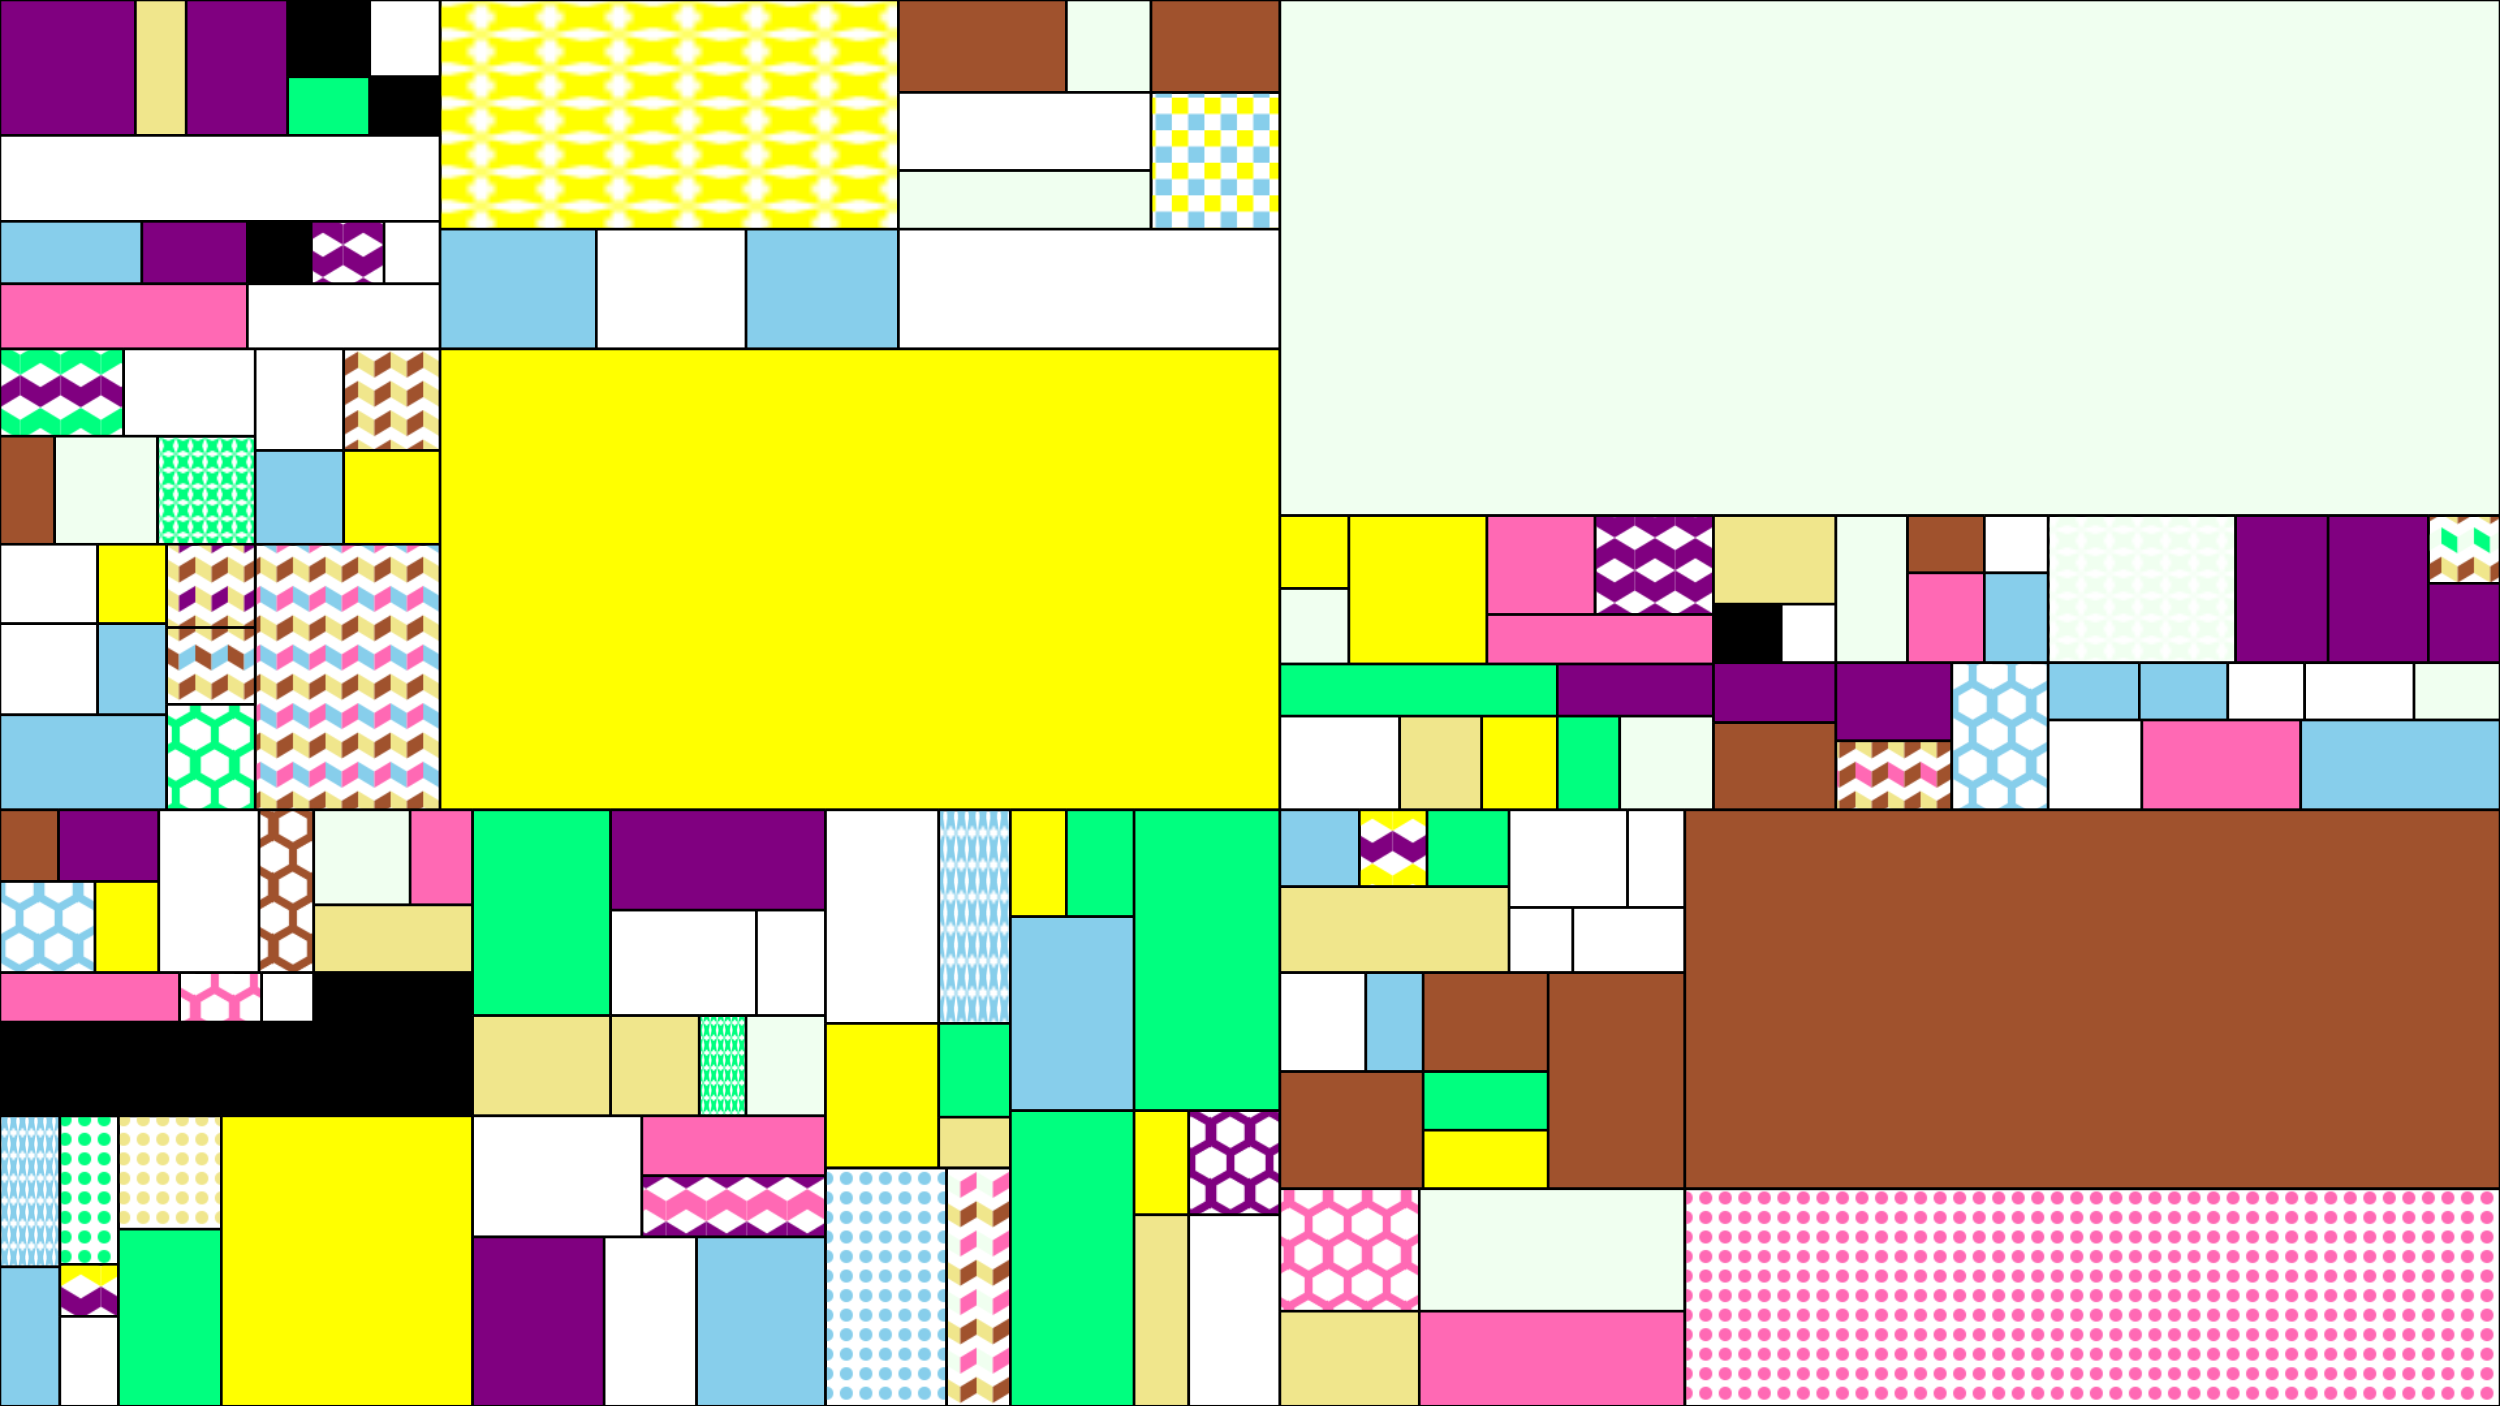 <?xml version="1.0" encoding="utf-8"?>
<svg xmlns="http://www.w3.org/2000/svg"
 xmlns:xlink="http://www.w3.org/1999/xlink" width="1920" height="1080" >
<defs>
    <style type="text/css"><![CDATA[
        line {
        stroke: #000;
        stroke-width: 5px;
        }
    ]]></style></defs>
<pattern id="0" x="0" y="63" patternUnits="userSpaceOnUse" width="31" height="50" viewBox="0 0 10 16">
<g id="cube">
<path class="left-shade" d="M0 0l5 3v5l-5 -3z" fill="#800080" stroke="none"></path>
<path class="right-shade" d="M10 0l-5 3v5l5 -3" fill="#800080" stroke="none"></path>
</g>
<use x="5" y="8" xlink:href="#cube"></use>
<use x="-5" y="8" xlink:href="#cube"></use>
</pattern>
<pattern id="1" viewBox="0,0,10,10" width="15%" height="15%">
<polygon points="0,0 2,5 0,10 5,8 10,10 8,5 10,0 5,2" fill="#ffff00"/>
</pattern>
<pattern id="2" x="0" y="0" width="25" height="25" patternUnits="userSpaceOnUse">
<rect class="checker" x="0" width="12.5" height="12.5" y="0" fill="#ffff00"></rect>
<rect class="checker" x="12.5" width="12.5" height="12.5" y="12.5" fill="#87ceeb"></rect>
</pattern>
<pattern id="3" x="0" y="63" patternUnits="userSpaceOnUse" width="31" height="50" viewBox="0 0 10 16">
<g id="cube">
<path class="left-shade" d="M0 0l5 3v5l-5 -3z" fill="#00ff7f" stroke="none"></path>
<path class="right-shade" d="M10 0l-5 3v5l5 -3" fill="#00ff7f" stroke="none"></path>
</g>
<use x="5" y="8" xlink:href="#cube"></use>
<use x="-5" y="8" xlink:href="#cube"></use>
</pattern>
<pattern id="4" viewBox="0,0,10,10" width="15%" height="15%">
<polygon points="0,0 2,5 0,10 5,8 10,10 8,5 10,0 5,2" fill="#00ff7f"/>
</pattern>
<pattern id="5" x="0" y="0" patternUnits="userSpaceOnUse" width="25" height="45" viewBox="0 0 10 18">
<g id="chevron">
<path class="left" d="M0 0l5 3v5l-5 -3z" fill="#f0e68c"></path>
<path class="right" d="M10 0l-5 3v5l5 -3" fill="#a0522d"></path>
</g>
<use x="0" y="9" xlink:href="#chevron"></use>
</pattern>
<pattern id="6" x="0" y="0" patternUnits="userSpaceOnUse" width="25" height="45" viewBox="0 0 10 18">
<g id="chevron">
<path class="left" d="M0 0l5 3v5l-5 -3z" fill="#f0e68c"></path>
<path class="right" d="M10 0l-5 3v5l5 -3" fill="#800080"></path>
</g>
<use x="0" y="9" xlink:href="#chevron"></use>
</pattern>
<pattern id="7" x="0" y="0" patternUnits="userSpaceOnUse" width="25" height="45" viewBox="0 0 10 18">
<g id="chevron">
<path class="left" d="M0 0l5 3v5l-5 -3z" fill="#a0522d"></path>
<path class="right" d="M10 0l-5 3v5l5 -3" fill="#87ceeb"></path>
</g>
<use x="0" y="9" xlink:href="#chevron"></use>
</pattern>
<pattern id="8" x="0" y="0" width="30" height="47" patternUnits="userSpaceOnUse" viewBox="56 -254 112 190">
<g id="hexagon" fill="#f0fff0">
<path d="M168-127.1c0.5,0,1,0.1,1.3,0.3l53.4,30.5c0.7,0.4,1.3,1.4,1.3,2.2v61c0,0.8-0.6,1.8-1.3,2.2L169.3-0.3 c-0.7,0.4-1.9,0.4-2.6,0l-53.4-30.5c-0.7-0.4-1.3-1.4-1.3-2.2v-61c0-0.8,0.6-1.8,1.3-2.2l53.4-30.5C167-127,167.5-127.1,168-127.1 L168-127.1z" stroke="#00ff7f"  stroke-width="25" fill="white"></path>
<path d="M112-222.5c0.5,0,1,0.1,1.3,0.3l53.4,30.5c0.7,0.4,1.3,1.4,1.3,2.2v61c0,0.8-0.6,1.8-1.3,2.2l-53.4,30.5 c-0.7,0.4-1.9,0.4-2.6,0l-53.4-30.5c-0.7-0.4-1.3-1.4-1.3-2.2v-61c0-0.8,0.6-1.8,1.3-2.2l53.4-30.5 C111-222.4,111.5-222.5,112-222.5L112-222.5z" stroke="#00ff7f"  stroke-width="25" fill="white"></path>
<path d="M168-317.8c0.5,0,1,0.1,1.3,0.3l53.4,30.5c0.7,0.4,1.3,1.4,1.3,2.2v61c0,0.8-0.6,1.8-1.3,2.2L169.3-191 c-0.7,0.4-1.9,0.4-2.6,0l-53.4-30.5c-0.7-0.4-1.3-1.4-1.3-2.2v-61c0-0.8,0.6-1.8,1.3-2.2l53.4-30.5 C167-317.7,167.5-317.8,168-317.8L168-317.8z" stroke="#00ff7f"  stroke-width="25" fill="white"></path>
</g>
</pattern>
<pattern id="9" x="0" y="0" patternUnits="userSpaceOnUse" width="25" height="45" viewBox="0 0 10 18">
<g id="chevron">
<path class="left" d="M0 0l5 3v5l-5 -3z" fill="#87ceeb"></path>
<path class="right" d="M10 0l-5 3v5l5 -3" fill="#ff69b4"></path>
</g>
<use x="0" y="9" xlink:href="#chevron"></use>
</pattern>
<pattern id="10" x="0" y="63" patternUnits="userSpaceOnUse" width="31" height="50" viewBox="0 0 10 16">
<g id="cube">
<path class="left-shade" d="M0 0l5 3v5l-5 -3z" fill="#800080" stroke="none"></path>
<path class="right-shade" d="M10 0l-5 3v5l5 -3" fill="#800080" stroke="none"></path>
</g>
<use x="5" y="8" xlink:href="#cube"></use>
<use x="-5" y="8" xlink:href="#cube"></use>
</pattern>
<pattern id="11" x="0" y="0" patternUnits="userSpaceOnUse" width="25" height="45" viewBox="0 0 10 18">
<g id="chevron">
<path class="left" d="M0 0l5 3v5l-5 -3z" fill="#ff69b4"></path>
<path class="right" d="M10 0l-5 3v5l5 -3" fill="#a0522d"></path>
</g>
<use x="0" y="9" xlink:href="#chevron"></use>
</pattern>
<pattern id="12" x="0" y="0" width="30" height="47" patternUnits="userSpaceOnUse" viewBox="56 -254 112 190">
<g id="hexagon" fill="#ff69b4">
<path d="M168-127.1c0.5,0,1,0.1,1.3,0.3l53.4,30.5c0.7,0.4,1.3,1.4,1.3,2.2v61c0,0.8-0.6,1.8-1.3,2.2L169.3-0.3 c-0.7,0.4-1.9,0.4-2.6,0l-53.4-30.5c-0.7-0.4-1.3-1.4-1.3-2.2v-61c0-0.8,0.6-1.8,1.3-2.2l53.4-30.5C167-127,167.5-127.1,168-127.1 L168-127.1z" stroke="#87ceeb"  stroke-width="25" fill="white"></path>
<path d="M112-222.5c0.5,0,1,0.1,1.3,0.3l53.4,30.5c0.7,0.4,1.3,1.4,1.3,2.2v61c0,0.8-0.6,1.8-1.3,2.2l-53.4,30.5 c-0.7,0.4-1.9,0.4-2.6,0l-53.4-30.5c-0.7-0.4-1.3-1.4-1.3-2.2v-61c0-0.8,0.6-1.8,1.3-2.2l53.4-30.5 C111-222.4,111.5-222.5,112-222.5L112-222.5z" stroke="#87ceeb"  stroke-width="25" fill="white"></path>
<path d="M168-317.8c0.5,0,1,0.1,1.3,0.3l53.4,30.5c0.7,0.4,1.3,1.4,1.3,2.2v61c0,0.8-0.6,1.8-1.3,2.2L169.3-191 c-0.7,0.4-1.9,0.4-2.6,0l-53.4-30.5c-0.7-0.4-1.3-1.4-1.3-2.2v-61c0-0.8,0.6-1.8,1.3-2.2l53.4-30.5 C167-317.7,167.5-317.8,168-317.8L168-317.8z" stroke="#87ceeb"  stroke-width="25" fill="white"></path>
</g>
</pattern>
<pattern id="13" viewBox="0,0,10,10" width="15%" height="15%">
<polygon points="0,0 2,5 0,10 5,8 10,10 8,5 10,0 5,2" fill="#f0fff0"/>
</pattern>
<pattern id="14" x="0" y="0" patternUnits="userSpaceOnUse" width="25" height="45" viewBox="0 0 10 18">
<g id="chevron">
<path class="left" d="M0 0l5 3v5l-5 -3z" fill="#00ff7f"></path>
<path class="right" d="M10 0l-5 3v5l5 -3" fill="#f0fff0"></path>
</g>
<use x="0" y="9" xlink:href="#chevron"></use>
</pattern>
<pattern id="15" x="0" y="0" width="30" height="47" patternUnits="userSpaceOnUse" viewBox="56 -254 112 190">
<g id="hexagon" fill="#a0522d">
<path d="M168-127.1c0.5,0,1,0.1,1.3,0.3l53.4,30.5c0.7,0.4,1.3,1.4,1.3,2.2v61c0,0.8-0.6,1.8-1.3,2.2L169.3-0.3 c-0.7,0.4-1.9,0.4-2.6,0l-53.4-30.5c-0.7-0.4-1.3-1.4-1.3-2.2v-61c0-0.8,0.6-1.8,1.3-2.2l53.4-30.5C167-127,167.5-127.1,168-127.1 L168-127.1z" stroke="#87ceeb"  stroke-width="25" fill="white"></path>
<path d="M112-222.5c0.5,0,1,0.1,1.3,0.3l53.4,30.5c0.7,0.4,1.3,1.4,1.3,2.2v61c0,0.8-0.6,1.8-1.3,2.2l-53.4,30.5 c-0.7,0.4-1.9,0.4-2.6,0l-53.4-30.5c-0.7-0.4-1.3-1.4-1.3-2.2v-61c0-0.8,0.6-1.8,1.3-2.2l53.4-30.5 C111-222.4,111.5-222.5,112-222.5L112-222.5z" stroke="#87ceeb"  stroke-width="25" fill="white"></path>
<path d="M168-317.8c0.5,0,1,0.1,1.3,0.3l53.4,30.5c0.7,0.4,1.3,1.4,1.3,2.2v61c0,0.8-0.6,1.8-1.3,2.2L169.3-191 c-0.7,0.4-1.9,0.4-2.6,0l-53.4-30.5c-0.7-0.4-1.3-1.4-1.3-2.2v-61c0-0.8,0.6-1.8,1.3-2.2l53.4-30.5 C167-317.7,167.5-317.8,168-317.8L168-317.8z" stroke="#87ceeb"  stroke-width="25" fill="white"></path>
</g>
</pattern>
<pattern id="16" x="0" y="0" width="30" height="47" patternUnits="userSpaceOnUse" viewBox="56 -254 112 190">
<g id="hexagon" fill="#ff69b4">
<path d="M168-127.1c0.5,0,1,0.1,1.3,0.3l53.4,30.5c0.7,0.4,1.3,1.4,1.3,2.2v61c0,0.8-0.6,1.8-1.3,2.2L169.3-0.3 c-0.7,0.4-1.9,0.4-2.6,0l-53.4-30.5c-0.7-0.4-1.3-1.4-1.3-2.2v-61c0-0.8,0.6-1.8,1.3-2.2l53.4-30.5C167-127,167.5-127.1,168-127.1 L168-127.1z" stroke="#a0522d"  stroke-width="25" fill="white"></path>
<path d="M112-222.5c0.5,0,1,0.1,1.3,0.3l53.4,30.5c0.7,0.4,1.3,1.4,1.3,2.2v61c0,0.8-0.6,1.8-1.3,2.2l-53.4,30.5 c-0.7,0.4-1.9,0.4-2.6,0l-53.4-30.5c-0.7-0.4-1.3-1.4-1.3-2.2v-61c0-0.8,0.6-1.8,1.3-2.2l53.4-30.5 C111-222.4,111.5-222.5,112-222.5L112-222.5z" stroke="#a0522d"  stroke-width="25" fill="white"></path>
<path d="M168-317.8c0.5,0,1,0.1,1.3,0.3l53.4,30.5c0.7,0.4,1.3,1.4,1.3,2.2v61c0,0.8-0.6,1.8-1.3,2.2L169.3-191 c-0.7,0.4-1.9,0.4-2.6,0l-53.4-30.5c-0.7-0.4-1.3-1.4-1.3-2.2v-61c0-0.8,0.6-1.8,1.3-2.2l53.4-30.5 C167-317.7,167.5-317.8,168-317.8L168-317.8z" stroke="#a0522d"  stroke-width="25" fill="white"></path>
</g>
</pattern>
<pattern id="17" x="0" y="0" width="30" height="47" patternUnits="userSpaceOnUse" viewBox="56 -254 112 190">
<g id="hexagon" fill="#f0fff0">
<path d="M168-127.1c0.5,0,1,0.1,1.3,0.3l53.4,30.5c0.7,0.4,1.3,1.4,1.3,2.2v61c0,0.8-0.6,1.8-1.3,2.2L169.3-0.3 c-0.7,0.4-1.9,0.4-2.6,0l-53.4-30.5c-0.7-0.4-1.3-1.4-1.3-2.2v-61c0-0.8,0.6-1.8,1.3-2.2l53.4-30.5C167-127,167.5-127.1,168-127.1 L168-127.1z" stroke="#ff69b4"  stroke-width="25" fill="white"></path>
<path d="M112-222.5c0.5,0,1,0.1,1.3,0.3l53.4,30.5c0.7,0.4,1.3,1.4,1.3,2.2v61c0,0.8-0.6,1.8-1.3,2.2l-53.4,30.5 c-0.7,0.4-1.9,0.4-2.6,0l-53.4-30.5c-0.7-0.4-1.3-1.4-1.3-2.2v-61c0-0.8,0.6-1.8,1.3-2.2l53.4-30.5 C111-222.4,111.5-222.5,112-222.5L112-222.5z" stroke="#ff69b4"  stroke-width="25" fill="white"></path>
<path d="M168-317.8c0.5,0,1,0.1,1.3,0.3l53.4,30.5c0.7,0.4,1.3,1.4,1.3,2.2v61c0,0.8-0.6,1.8-1.3,2.2L169.3-191 c-0.7,0.4-1.9,0.4-2.6,0l-53.4-30.5c-0.7-0.4-1.3-1.4-1.3-2.2v-61c0-0.8,0.6-1.8,1.3-2.2l53.4-30.5 C167-317.7,167.5-317.8,168-317.8L168-317.8z" stroke="#ff69b4"  stroke-width="25" fill="white"></path>
</g>
</pattern>
<pattern id="18" viewBox="0,0,10,10" width="15%" height="15%">
<polygon points="0,0 2,5 0,10 5,8 10,10 8,5 10,0 5,2" fill="#00ff7f"/>
</pattern>
<pattern id="19" viewBox="0,0,10,10" width="15%" height="15%">
<polygon points="0,0 2,5 0,10 5,8 10,10 8,5 10,0 5,2" fill="#87ceeb"/>
</pattern>
<pattern id="20" x="0" y="0" width="15" height="15" patternUnits="userSpaceOnUse">
<circle fill="#00ff7f" cx="5" cy="5" r="5"></circle>
</pattern>
<pattern id="21" x="0" y="63" patternUnits="userSpaceOnUse" width="31" height="50" viewBox="0 0 10 16">
<g id="cube">
<path class="left-shade" d="M0 0l5 3v5l-5 -3z" fill="#ffff00" stroke="none"></path>
<path class="right-shade" d="M10 0l-5 3v5l5 -3" fill="#ffff00" stroke="none"></path>
</g>
<use x="5" y="8" xlink:href="#cube"></use>
<use x="-5" y="8" xlink:href="#cube"></use>
</pattern>
<pattern id="22" x="0" y="0" width="15" height="15" patternUnits="userSpaceOnUse">
<circle fill="#f0e68c" cx="5" cy="5" r="5"></circle>
</pattern>
<pattern id="23" x="0" y="63" patternUnits="userSpaceOnUse" width="31" height="50" viewBox="0 0 10 16">
<g id="cube">
<path class="left-shade" d="M0 0l5 3v5l-5 -3z" fill="#ff69b4" stroke="none"></path>
<path class="right-shade" d="M10 0l-5 3v5l5 -3" fill="#ff69b4" stroke="none"></path>
</g>
<use x="5" y="8" xlink:href="#cube"></use>
<use x="-5" y="8" xlink:href="#cube"></use>
</pattern>
<pattern id="24" viewBox="0,0,10,10" width="15%" height="15%">
<polygon points="0,0 2,5 0,10 5,8 10,10 8,5 10,0 5,2" fill="#87ceeb"/>
</pattern>
<pattern id="25" x="0" y="0" width="15" height="15" patternUnits="userSpaceOnUse">
<circle fill="#87ceeb" cx="5" cy="5" r="5"></circle>
</pattern>
<pattern id="26" x="0" y="0" patternUnits="userSpaceOnUse" width="25" height="45" viewBox="0 0 10 18">
<g id="chevron">
<path class="left" d="M0 0l5 3v5l-5 -3z" fill="#f0fff0"></path>
<path class="right" d="M10 0l-5 3v5l5 -3" fill="#ff69b4"></path>
</g>
<use x="0" y="9" xlink:href="#chevron"></use>
</pattern>
<pattern id="27" x="0" y="0" width="30" height="47" patternUnits="userSpaceOnUse" viewBox="56 -254 112 190">
<g id="hexagon" fill="#a0522d">
<path d="M168-127.1c0.5,0,1,0.1,1.3,0.3l53.4,30.5c0.7,0.4,1.3,1.4,1.3,2.2v61c0,0.8-0.6,1.8-1.3,2.2L169.3-0.3 c-0.7,0.4-1.9,0.4-2.6,0l-53.4-30.5c-0.7-0.4-1.3-1.4-1.3-2.2v-61c0-0.8,0.6-1.8,1.3-2.2l53.4-30.5C167-127,167.5-127.1,168-127.1 L168-127.1z" stroke="#800080"  stroke-width="25" fill="white"></path>
<path d="M112-222.5c0.5,0,1,0.1,1.3,0.3l53.4,30.5c0.7,0.4,1.3,1.4,1.3,2.2v61c0,0.8-0.6,1.8-1.3,2.2l-53.4,30.5 c-0.7,0.4-1.9,0.4-2.6,0l-53.4-30.5c-0.7-0.4-1.3-1.4-1.3-2.2v-61c0-0.8,0.6-1.8,1.3-2.2l53.4-30.5 C111-222.4,111.5-222.5,112-222.5L112-222.5z" stroke="#800080"  stroke-width="25" fill="white"></path>
<path d="M168-317.8c0.5,0,1,0.1,1.3,0.3l53.4,30.5c0.7,0.4,1.3,1.4,1.3,2.2v61c0,0.8-0.6,1.8-1.3,2.2L169.3-191 c-0.7,0.4-1.9,0.4-2.6,0l-53.4-30.5c-0.7-0.4-1.3-1.4-1.3-2.2v-61c0-0.8,0.6-1.8,1.3-2.2l53.4-30.5 C167-317.7,167.5-317.8,168-317.8L168-317.8z" stroke="#800080"  stroke-width="25" fill="white"></path>
</g>
</pattern>
<pattern id="28" x="0" y="63" patternUnits="userSpaceOnUse" width="31" height="50" viewBox="0 0 10 16">
<g id="cube">
<path class="left-shade" d="M0 0l5 3v5l-5 -3z" fill="#ffff00" stroke="none"></path>
<path class="right-shade" d="M10 0l-5 3v5l5 -3" fill="#ffff00" stroke="none"></path>
</g>
<use x="5" y="8" xlink:href="#cube"></use>
<use x="-5" y="8" xlink:href="#cube"></use>
</pattern>
<pattern id="29" x="0" y="0" width="30" height="47" patternUnits="userSpaceOnUse" viewBox="56 -254 112 190">
<g id="hexagon" fill="#00ff7f">
<path d="M168-127.1c0.5,0,1,0.1,1.3,0.3l53.4,30.5c0.7,0.4,1.3,1.4,1.3,2.2v61c0,0.8-0.6,1.8-1.3,2.2L169.3-0.3 c-0.7,0.4-1.9,0.4-2.6,0l-53.4-30.5c-0.7-0.4-1.3-1.4-1.3-2.2v-61c0-0.8,0.6-1.8,1.3-2.2l53.4-30.5C167-127,167.5-127.1,168-127.1 L168-127.1z" stroke="#ff69b4"  stroke-width="25" fill="white"></path>
<path d="M112-222.5c0.5,0,1,0.1,1.3,0.3l53.4,30.5c0.7,0.4,1.3,1.4,1.3,2.2v61c0,0.8-0.6,1.8-1.3,2.2l-53.4,30.5 c-0.7,0.4-1.9,0.4-2.6,0l-53.4-30.5c-0.7-0.4-1.3-1.4-1.3-2.2v-61c0-0.8,0.6-1.8,1.3-2.2l53.4-30.5 C111-222.4,111.5-222.5,112-222.5L112-222.5z" stroke="#ff69b4"  stroke-width="25" fill="white"></path>
<path d="M168-317.8c0.5,0,1,0.1,1.3,0.3l53.4,30.5c0.7,0.4,1.3,1.4,1.3,2.2v61c0,0.8-0.6,1.8-1.3,2.2L169.3-191 c-0.7,0.4-1.9,0.4-2.6,0l-53.4-30.5c-0.7-0.4-1.3-1.4-1.3-2.2v-61c0-0.8,0.6-1.8,1.3-2.2l53.4-30.5 C167-317.7,167.5-317.8,168-317.8L168-317.8z" stroke="#ff69b4"  stroke-width="25" fill="white"></path>
</g>
</pattern>
<pattern id="30" x="0" y="0" width="15" height="15" patternUnits="userSpaceOnUse">
<circle fill="#ff69b4" cx="5" cy="5" r="5"></circle>
</pattern>
<rect x="0" y="0" width="104" height="104" style="fill: #800080"/>
<line x1="0" y1="0" x2="104" y2="0" style="stroke:rgb(0,0,0);stroke-width:2px" />
<line x1="0" y1="104" x2="0" y2="0" style="stroke:rgb(0,0,0);stroke-width:2px" />
<line x1="104" y1="104" x2="104" y2="0" style="stroke:rgb(0,0,0);stroke-width:2px" />
<line x1="104" y1="104" x2="0" y2="104" style="stroke:rgb(0,0,0);stroke-width:2px"/>
<rect x="104" y="0" width="39" height="104" style="fill: #f0e68c"/>
<line x1="104" y1="0" x2="143" y2="0" style="stroke:rgb(0,0,0);stroke-width:2px" />
<line x1="104" y1="104" x2="104" y2="0" style="stroke:rgb(0,0,0);stroke-width:2px" />
<line x1="143" y1="104" x2="143" y2="0" style="stroke:rgb(0,0,0);stroke-width:2px" />
<line x1="143" y1="104" x2="104" y2="104" style="stroke:rgb(0,0,0);stroke-width:2px"/>
<rect x="143" y="0" width="78" height="104" style="fill: #800080"/>
<line x1="143" y1="0" x2="221" y2="0" style="stroke:rgb(0,0,0);stroke-width:2px" />
<line x1="143" y1="104" x2="143" y2="0" style="stroke:rgb(0,0,0);stroke-width:2px" />
<line x1="221" y1="104" x2="221" y2="0" style="stroke:rgb(0,0,0);stroke-width:2px" />
<line x1="221" y1="104" x2="143" y2="104" style="stroke:rgb(0,0,0);stroke-width:2px"/>
<rect x="221" y="0" width="63" height="59" style="fill: black"/>
<line x1="221" y1="0" x2="284" y2="0" style="stroke:rgb(0,0,0);stroke-width:2px" />
<line x1="221" y1="59" x2="221" y2="0" style="stroke:rgb(0,0,0);stroke-width:2px" />
<line x1="284" y1="59" x2="284" y2="0" style="stroke:rgb(0,0,0);stroke-width:2px" />
<line x1="284" y1="59" x2="221" y2="59" style="stroke:rgb(0,0,0);stroke-width:2px"/>
<rect x="284" y="0" width="54" height="59" style="fill: white"/>
<line x1="284" y1="0" x2="338" y2="0" style="stroke:rgb(0,0,0);stroke-width:2px" />
<line x1="284" y1="59" x2="284" y2="0" style="stroke:rgb(0,0,0);stroke-width:2px" />
<line x1="338" y1="59" x2="338" y2="0" style="stroke:rgb(0,0,0);stroke-width:2px" />
<line x1="338" y1="59" x2="284" y2="59" style="stroke:rgb(0,0,0);stroke-width:2px"/>
<rect x="221" y="59" width="63" height="45" style="fill: #00ff7f"/>
<line x1="221" y1="59" x2="284" y2="59" style="stroke:rgb(0,0,0);stroke-width:2px" />
<line x1="221" y1="104" x2="221" y2="59" style="stroke:rgb(0,0,0);stroke-width:2px" />
<line x1="284" y1="104" x2="284" y2="59" style="stroke:rgb(0,0,0);stroke-width:2px" />
<line x1="284" y1="104" x2="221" y2="104" style="stroke:rgb(0,0,0);stroke-width:2px"/>
<rect x="284" y="59" width="54" height="45" style="fill: black"/>
<line x1="284" y1="59" x2="338" y2="59" style="stroke:rgb(0,0,0);stroke-width:2px" />
<line x1="284" y1="104" x2="284" y2="59" style="stroke:rgb(0,0,0);stroke-width:2px" />
<line x1="338" y1="104" x2="338" y2="59" style="stroke:rgb(0,0,0);stroke-width:2px" />
<line x1="338" y1="104" x2="284" y2="104" style="stroke:rgb(0,0,0);stroke-width:2px"/>
<rect x="0" y="104" width="338" height="66" style="fill: white"/>
<line x1="0" y1="104" x2="338" y2="104" style="stroke:rgb(0,0,0);stroke-width:2px" />
<line x1="0" y1="170" x2="0" y2="104" style="stroke:rgb(0,0,0);stroke-width:2px" />
<line x1="338" y1="170" x2="338" y2="104" style="stroke:rgb(0,0,0);stroke-width:2px" />
<line x1="338" y1="170" x2="0" y2="170" style="stroke:rgb(0,0,0);stroke-width:2px"/>
<rect x="0" y="170" width="109" height="48" style="fill: #87ceeb"/>
<line x1="0" y1="170" x2="109" y2="170" style="stroke:rgb(0,0,0);stroke-width:2px" />
<line x1="0" y1="218" x2="0" y2="170" style="stroke:rgb(0,0,0);stroke-width:2px" />
<line x1="109" y1="218" x2="109" y2="170" style="stroke:rgb(0,0,0);stroke-width:2px" />
<line x1="109" y1="218" x2="0" y2="218" style="stroke:rgb(0,0,0);stroke-width:2px"/>
<rect x="109" y="170" width="81" height="48" style="fill: #800080"/>
<line x1="109" y1="170" x2="190" y2="170" style="stroke:rgb(0,0,0);stroke-width:2px" />
<line x1="109" y1="218" x2="109" y2="170" style="stroke:rgb(0,0,0);stroke-width:2px" />
<line x1="190" y1="218" x2="190" y2="170" style="stroke:rgb(0,0,0);stroke-width:2px" />
<line x1="190" y1="218" x2="109" y2="218" style="stroke:rgb(0,0,0);stroke-width:2px"/>
<rect x="190" y="170" width="49" height="48" style="fill: black"/>
<line x1="190" y1="170" x2="239" y2="170" style="stroke:rgb(0,0,0);stroke-width:2px" />
<line x1="190" y1="218" x2="190" y2="170" style="stroke:rgb(0,0,0);stroke-width:2px" />
<line x1="239" y1="218" x2="239" y2="170" style="stroke:rgb(0,0,0);stroke-width:2px" />
<line x1="239" y1="218" x2="190" y2="218" style="stroke:rgb(0,0,0);stroke-width:2px"/>
<rect x="239" y="170" width="56" height="48" style="fill: url(#0)"/>
<line x1="239" y1="170" x2="295" y2="170" style="stroke:rgb(0,0,0);stroke-width:2px" />
<line x1="239" y1="218" x2="239" y2="170" style="stroke:rgb(0,0,0);stroke-width:2px" />
<line x1="295" y1="218" x2="295" y2="170" style="stroke:rgb(0,0,0);stroke-width:2px" />
<line x1="295" y1="218" x2="239" y2="218" style="stroke:rgb(0,0,0);stroke-width:2px"/>
<rect x="295" y="170" width="43" height="48" style="fill: white"/>
<line x1="295" y1="170" x2="338" y2="170" style="stroke:rgb(0,0,0);stroke-width:2px" />
<line x1="295" y1="218" x2="295" y2="170" style="stroke:rgb(0,0,0);stroke-width:2px" />
<line x1="338" y1="218" x2="338" y2="170" style="stroke:rgb(0,0,0);stroke-width:2px" />
<line x1="338" y1="218" x2="295" y2="218" style="stroke:rgb(0,0,0);stroke-width:2px"/>
<rect x="0" y="218" width="190" height="50" style="fill: #ff69b4"/>
<line x1="0" y1="218" x2="190" y2="218" style="stroke:rgb(0,0,0);stroke-width:2px" />
<line x1="0" y1="268" x2="0" y2="218" style="stroke:rgb(0,0,0);stroke-width:2px" />
<line x1="190" y1="268" x2="190" y2="218" style="stroke:rgb(0,0,0);stroke-width:2px" />
<line x1="190" y1="268" x2="0" y2="268" style="stroke:rgb(0,0,0);stroke-width:2px"/>
<rect x="190" y="218" width="148" height="50" style="fill: white"/>
<line x1="190" y1="218" x2="338" y2="218" style="stroke:rgb(0,0,0);stroke-width:2px" />
<line x1="190" y1="268" x2="190" y2="218" style="stroke:rgb(0,0,0);stroke-width:2px" />
<line x1="338" y1="268" x2="338" y2="218" style="stroke:rgb(0,0,0);stroke-width:2px" />
<line x1="338" y1="268" x2="190" y2="268" style="stroke:rgb(0,0,0);stroke-width:2px"/>
<rect x="338" y="0" width="352" height="176" style="fill: url(#1)"/>
<line x1="338" y1="0" x2="690" y2="0" style="stroke:rgb(0,0,0);stroke-width:2px" />
<line x1="338" y1="176" x2="338" y2="0" style="stroke:rgb(0,0,0);stroke-width:2px" />
<line x1="690" y1="176" x2="690" y2="0" style="stroke:rgb(0,0,0);stroke-width:2px" />
<line x1="690" y1="176" x2="338" y2="176" style="stroke:rgb(0,0,0);stroke-width:2px"/>
<rect x="690" y="0" width="129" height="71" style="fill: #a0522d"/>
<line x1="690" y1="0" x2="819" y2="0" style="stroke:rgb(0,0,0);stroke-width:2px" />
<line x1="690" y1="71" x2="690" y2="0" style="stroke:rgb(0,0,0);stroke-width:2px" />
<line x1="819" y1="71" x2="819" y2="0" style="stroke:rgb(0,0,0);stroke-width:2px" />
<line x1="819" y1="71" x2="690" y2="71" style="stroke:rgb(0,0,0);stroke-width:2px"/>
<rect x="819" y="0" width="65" height="71" style="fill: #f0fff0"/>
<line x1="819" y1="0" x2="884" y2="0" style="stroke:rgb(0,0,0);stroke-width:2px" />
<line x1="819" y1="71" x2="819" y2="0" style="stroke:rgb(0,0,0);stroke-width:2px" />
<line x1="884" y1="71" x2="884" y2="0" style="stroke:rgb(0,0,0);stroke-width:2px" />
<line x1="884" y1="71" x2="819" y2="71" style="stroke:rgb(0,0,0);stroke-width:2px"/>
<rect x="884" y="0" width="99" height="71" style="fill: #a0522d"/>
<line x1="884" y1="0" x2="983" y2="0" style="stroke:rgb(0,0,0);stroke-width:2px" />
<line x1="884" y1="71" x2="884" y2="0" style="stroke:rgb(0,0,0);stroke-width:2px" />
<line x1="983" y1="71" x2="983" y2="0" style="stroke:rgb(0,0,0);stroke-width:2px" />
<line x1="983" y1="71" x2="884" y2="71" style="stroke:rgb(0,0,0);stroke-width:2px"/>
<rect x="690" y="71" width="194" height="60" style="fill: white"/>
<line x1="690" y1="71" x2="884" y2="71" style="stroke:rgb(0,0,0);stroke-width:2px" />
<line x1="690" y1="131" x2="690" y2="71" style="stroke:rgb(0,0,0);stroke-width:2px" />
<line x1="884" y1="131" x2="884" y2="71" style="stroke:rgb(0,0,0);stroke-width:2px" />
<line x1="884" y1="131" x2="690" y2="131" style="stroke:rgb(0,0,0);stroke-width:2px"/>
<rect x="690" y="131" width="194" height="45" style="fill: #f0fff0"/>
<line x1="690" y1="131" x2="884" y2="131" style="stroke:rgb(0,0,0);stroke-width:2px" />
<line x1="690" y1="176" x2="690" y2="131" style="stroke:rgb(0,0,0);stroke-width:2px" />
<line x1="884" y1="176" x2="884" y2="131" style="stroke:rgb(0,0,0);stroke-width:2px" />
<line x1="884" y1="176" x2="690" y2="176" style="stroke:rgb(0,0,0);stroke-width:2px"/>
<rect x="884" y="71" width="99" height="105" style="fill: url(#2)"/>
<line x1="884" y1="71" x2="983" y2="71" style="stroke:rgb(0,0,0);stroke-width:2px" />
<line x1="884" y1="176" x2="884" y2="71" style="stroke:rgb(0,0,0);stroke-width:2px" />
<line x1="983" y1="176" x2="983" y2="71" style="stroke:rgb(0,0,0);stroke-width:2px" />
<line x1="983" y1="176" x2="884" y2="176" style="stroke:rgb(0,0,0);stroke-width:2px"/>
<rect x="338" y="176" width="120" height="92" style="fill: #87ceeb"/>
<line x1="338" y1="176" x2="458" y2="176" style="stroke:rgb(0,0,0);stroke-width:2px" />
<line x1="338" y1="268" x2="338" y2="176" style="stroke:rgb(0,0,0);stroke-width:2px" />
<line x1="458" y1="268" x2="458" y2="176" style="stroke:rgb(0,0,0);stroke-width:2px" />
<line x1="458" y1="268" x2="338" y2="268" style="stroke:rgb(0,0,0);stroke-width:2px"/>
<rect x="458" y="176" width="115" height="92" style="fill: white"/>
<line x1="458" y1="176" x2="573" y2="176" style="stroke:rgb(0,0,0);stroke-width:2px" />
<line x1="458" y1="268" x2="458" y2="176" style="stroke:rgb(0,0,0);stroke-width:2px" />
<line x1="573" y1="268" x2="573" y2="176" style="stroke:rgb(0,0,0);stroke-width:2px" />
<line x1="573" y1="268" x2="458" y2="268" style="stroke:rgb(0,0,0);stroke-width:2px"/>
<rect x="573" y="176" width="117" height="92" style="fill: #87ceeb"/>
<line x1="573" y1="176" x2="690" y2="176" style="stroke:rgb(0,0,0);stroke-width:2px" />
<line x1="573" y1="268" x2="573" y2="176" style="stroke:rgb(0,0,0);stroke-width:2px" />
<line x1="690" y1="268" x2="690" y2="176" style="stroke:rgb(0,0,0);stroke-width:2px" />
<line x1="690" y1="268" x2="573" y2="268" style="stroke:rgb(0,0,0);stroke-width:2px"/>
<rect x="690" y="176" width="293" height="92" style="fill: white"/>
<line x1="690" y1="176" x2="983" y2="176" style="stroke:rgb(0,0,0);stroke-width:2px" />
<line x1="690" y1="268" x2="690" y2="176" style="stroke:rgb(0,0,0);stroke-width:2px" />
<line x1="983" y1="268" x2="983" y2="176" style="stroke:rgb(0,0,0);stroke-width:2px" />
<line x1="983" y1="268" x2="690" y2="268" style="stroke:rgb(0,0,0);stroke-width:2px"/>
<rect x="0" y="268" width="95" height="67" style="fill: url(#3)"/>
<line x1="0" y1="268" x2="95" y2="268" style="stroke:rgb(0,0,0);stroke-width:2px" />
<line x1="0" y1="335" x2="0" y2="268" style="stroke:rgb(0,0,0);stroke-width:2px" />
<line x1="95" y1="335" x2="95" y2="268" style="stroke:rgb(0,0,0);stroke-width:2px" />
<line x1="95" y1="335" x2="0" y2="335" style="stroke:rgb(0,0,0);stroke-width:2px"/>
<rect x="95" y="268" width="101" height="67" style="fill: white"/>
<line x1="95" y1="268" x2="196" y2="268" style="stroke:rgb(0,0,0);stroke-width:2px" />
<line x1="95" y1="335" x2="95" y2="268" style="stroke:rgb(0,0,0);stroke-width:2px" />
<line x1="196" y1="335" x2="196" y2="268" style="stroke:rgb(0,0,0);stroke-width:2px" />
<line x1="196" y1="335" x2="95" y2="335" style="stroke:rgb(0,0,0);stroke-width:2px"/>
<rect x="0" y="335" width="42" height="83" style="fill: #a0522d"/>
<line x1="0" y1="335" x2="42" y2="335" style="stroke:rgb(0,0,0);stroke-width:2px" />
<line x1="0" y1="418" x2="0" y2="335" style="stroke:rgb(0,0,0);stroke-width:2px" />
<line x1="42" y1="418" x2="42" y2="335" style="stroke:rgb(0,0,0);stroke-width:2px" />
<line x1="42" y1="418" x2="0" y2="418" style="stroke:rgb(0,0,0);stroke-width:2px"/>
<rect x="42" y="335" width="79" height="83" style="fill: #f0fff0"/>
<line x1="42" y1="335" x2="121" y2="335" style="stroke:rgb(0,0,0);stroke-width:2px" />
<line x1="42" y1="418" x2="42" y2="335" style="stroke:rgb(0,0,0);stroke-width:2px" />
<line x1="121" y1="418" x2="121" y2="335" style="stroke:rgb(0,0,0);stroke-width:2px" />
<line x1="121" y1="418" x2="42" y2="418" style="stroke:rgb(0,0,0);stroke-width:2px"/>
<rect x="121" y="335" width="75" height="83" style="fill: url(#4)"/>
<line x1="121" y1="335" x2="196" y2="335" style="stroke:rgb(0,0,0);stroke-width:2px" />
<line x1="121" y1="418" x2="121" y2="335" style="stroke:rgb(0,0,0);stroke-width:2px" />
<line x1="196" y1="418" x2="196" y2="335" style="stroke:rgb(0,0,0);stroke-width:2px" />
<line x1="196" y1="418" x2="121" y2="418" style="stroke:rgb(0,0,0);stroke-width:2px"/>
<rect x="196" y="268" width="68" height="78" style="fill: white"/>
<line x1="196" y1="268" x2="264" y2="268" style="stroke:rgb(0,0,0);stroke-width:2px" />
<line x1="196" y1="346" x2="196" y2="268" style="stroke:rgb(0,0,0);stroke-width:2px" />
<line x1="264" y1="346" x2="264" y2="268" style="stroke:rgb(0,0,0);stroke-width:2px" />
<line x1="264" y1="346" x2="196" y2="346" style="stroke:rgb(0,0,0);stroke-width:2px"/>
<rect x="264" y="268" width="74" height="78" style="fill: url(#5)"/>
<line x1="264" y1="268" x2="338" y2="268" style="stroke:rgb(0,0,0);stroke-width:2px" />
<line x1="264" y1="346" x2="264" y2="268" style="stroke:rgb(0,0,0);stroke-width:2px" />
<line x1="338" y1="346" x2="338" y2="268" style="stroke:rgb(0,0,0);stroke-width:2px" />
<line x1="338" y1="346" x2="264" y2="346" style="stroke:rgb(0,0,0);stroke-width:2px"/>
<rect x="196" y="346" width="68" height="72" style="fill: #87ceeb"/>
<line x1="196" y1="346" x2="264" y2="346" style="stroke:rgb(0,0,0);stroke-width:2px" />
<line x1="196" y1="418" x2="196" y2="346" style="stroke:rgb(0,0,0);stroke-width:2px" />
<line x1="264" y1="418" x2="264" y2="346" style="stroke:rgb(0,0,0);stroke-width:2px" />
<line x1="264" y1="418" x2="196" y2="418" style="stroke:rgb(0,0,0);stroke-width:2px"/>
<rect x="264" y="346" width="74" height="72" style="fill: #ffff00"/>
<line x1="264" y1="346" x2="338" y2="346" style="stroke:rgb(0,0,0);stroke-width:2px" />
<line x1="264" y1="418" x2="264" y2="346" style="stroke:rgb(0,0,0);stroke-width:2px" />
<line x1="338" y1="418" x2="338" y2="346" style="stroke:rgb(0,0,0);stroke-width:2px" />
<line x1="338" y1="418" x2="264" y2="418" style="stroke:rgb(0,0,0);stroke-width:2px"/>
<rect x="0" y="418" width="75" height="61" style="fill: white"/>
<line x1="0" y1="418" x2="75" y2="418" style="stroke:rgb(0,0,0);stroke-width:2px" />
<line x1="0" y1="479" x2="0" y2="418" style="stroke:rgb(0,0,0);stroke-width:2px" />
<line x1="75" y1="479" x2="75" y2="418" style="stroke:rgb(0,0,0);stroke-width:2px" />
<line x1="75" y1="479" x2="0" y2="479" style="stroke:rgb(0,0,0);stroke-width:2px"/>
<rect x="75" y="418" width="53" height="61" style="fill: #ffff00"/>
<line x1="75" y1="418" x2="128" y2="418" style="stroke:rgb(0,0,0);stroke-width:2px" />
<line x1="75" y1="479" x2="75" y2="418" style="stroke:rgb(0,0,0);stroke-width:2px" />
<line x1="128" y1="479" x2="128" y2="418" style="stroke:rgb(0,0,0);stroke-width:2px" />
<line x1="128" y1="479" x2="75" y2="479" style="stroke:rgb(0,0,0);stroke-width:2px"/>
<rect x="0" y="479" width="75" height="70" style="fill: white"/>
<line x1="0" y1="479" x2="75" y2="479" style="stroke:rgb(0,0,0);stroke-width:2px" />
<line x1="0" y1="549" x2="0" y2="479" style="stroke:rgb(0,0,0);stroke-width:2px" />
<line x1="75" y1="549" x2="75" y2="479" style="stroke:rgb(0,0,0);stroke-width:2px" />
<line x1="75" y1="549" x2="0" y2="549" style="stroke:rgb(0,0,0);stroke-width:2px"/>
<rect x="75" y="479" width="53" height="70" style="fill: #87ceeb"/>
<line x1="75" y1="479" x2="128" y2="479" style="stroke:rgb(0,0,0);stroke-width:2px" />
<line x1="75" y1="549" x2="75" y2="479" style="stroke:rgb(0,0,0);stroke-width:2px" />
<line x1="128" y1="549" x2="128" y2="479" style="stroke:rgb(0,0,0);stroke-width:2px" />
<line x1="128" y1="549" x2="75" y2="549" style="stroke:rgb(0,0,0);stroke-width:2px"/>
<rect x="0" y="549" width="128" height="73" style="fill: #87ceeb"/>
<line x1="0" y1="549" x2="128" y2="549" style="stroke:rgb(0,0,0);stroke-width:2px" />
<line x1="0" y1="622" x2="0" y2="549" style="stroke:rgb(0,0,0);stroke-width:2px" />
<line x1="128" y1="622" x2="128" y2="549" style="stroke:rgb(0,0,0);stroke-width:2px" />
<line x1="128" y1="622" x2="0" y2="622" style="stroke:rgb(0,0,0);stroke-width:2px"/>
<rect x="128" y="418" width="68" height="64" style="fill: url(#6)"/>
<line x1="128" y1="418" x2="196" y2="418" style="stroke:rgb(0,0,0);stroke-width:2px" />
<line x1="128" y1="482" x2="128" y2="418" style="stroke:rgb(0,0,0);stroke-width:2px" />
<line x1="196" y1="482" x2="196" y2="418" style="stroke:rgb(0,0,0);stroke-width:2px" />
<line x1="196" y1="482" x2="128" y2="482" style="stroke:rgb(0,0,0);stroke-width:2px"/>
<rect x="128" y="482" width="68" height="59" style="fill: url(#7)"/>
<line x1="128" y1="482" x2="196" y2="482" style="stroke:rgb(0,0,0);stroke-width:2px" />
<line x1="128" y1="541" x2="128" y2="482" style="stroke:rgb(0,0,0);stroke-width:2px" />
<line x1="196" y1="541" x2="196" y2="482" style="stroke:rgb(0,0,0);stroke-width:2px" />
<line x1="196" y1="541" x2="128" y2="541" style="stroke:rgb(0,0,0);stroke-width:2px"/>
<rect x="128" y="541" width="68" height="81" style="fill: url(#8)"/>
<line x1="128" y1="541" x2="196" y2="541" style="stroke:rgb(0,0,0);stroke-width:2px" />
<line x1="128" y1="622" x2="128" y2="541" style="stroke:rgb(0,0,0);stroke-width:2px" />
<line x1="196" y1="622" x2="196" y2="541" style="stroke:rgb(0,0,0);stroke-width:2px" />
<line x1="196" y1="622" x2="128" y2="622" style="stroke:rgb(0,0,0);stroke-width:2px"/>
<rect x="196" y="418" width="142" height="204" style="fill: url(#9)"/>
<line x1="196" y1="418" x2="338" y2="418" style="stroke:rgb(0,0,0);stroke-width:2px" />
<line x1="196" y1="622" x2="196" y2="418" style="stroke:rgb(0,0,0);stroke-width:2px" />
<line x1="338" y1="622" x2="338" y2="418" style="stroke:rgb(0,0,0);stroke-width:2px" />
<line x1="338" y1="622" x2="196" y2="622" style="stroke:rgb(0,0,0);stroke-width:2px"/>
<rect x="338" y="268" width="645" height="354" style="fill: #ffff00"/>
<line x1="338" y1="268" x2="983" y2="268" style="stroke:rgb(0,0,0);stroke-width:2px" />
<line x1="338" y1="622" x2="338" y2="268" style="stroke:rgb(0,0,0);stroke-width:2px" />
<line x1="983" y1="622" x2="983" y2="268" style="stroke:rgb(0,0,0);stroke-width:2px" />
<line x1="983" y1="622" x2="338" y2="622" style="stroke:rgb(0,0,0);stroke-width:2px"/>
<rect x="983" y="0" width="937" height="396" style="fill: #f0fff0"/>
<line x1="983" y1="0" x2="1920" y2="0" style="stroke:rgb(0,0,0);stroke-width:2px" />
<line x1="983" y1="396" x2="983" y2="0" style="stroke:rgb(0,0,0);stroke-width:2px" />
<line x1="1920" y1="396" x2="1920" y2="0" style="stroke:rgb(0,0,0);stroke-width:2px" />
<line x1="1920" y1="396" x2="983" y2="396" style="stroke:rgb(0,0,0);stroke-width:2px"/>
<rect x="983" y="396" width="53" height="56" style="fill: #ffff00"/>
<line x1="983" y1="396" x2="1036" y2="396" style="stroke:rgb(0,0,0);stroke-width:2px" />
<line x1="983" y1="452" x2="983" y2="396" style="stroke:rgb(0,0,0);stroke-width:2px" />
<line x1="1036" y1="452" x2="1036" y2="396" style="stroke:rgb(0,0,0);stroke-width:2px" />
<line x1="1036" y1="452" x2="983" y2="452" style="stroke:rgb(0,0,0);stroke-width:2px"/>
<rect x="983" y="452" width="53" height="58" style="fill: #f0fff0"/>
<line x1="983" y1="452" x2="1036" y2="452" style="stroke:rgb(0,0,0);stroke-width:2px" />
<line x1="983" y1="510" x2="983" y2="452" style="stroke:rgb(0,0,0);stroke-width:2px" />
<line x1="1036" y1="510" x2="1036" y2="452" style="stroke:rgb(0,0,0);stroke-width:2px" />
<line x1="1036" y1="510" x2="983" y2="510" style="stroke:rgb(0,0,0);stroke-width:2px"/>
<rect x="1036" y="396" width="106" height="114" style="fill: #ffff00"/>
<line x1="1036" y1="396" x2="1142" y2="396" style="stroke:rgb(0,0,0);stroke-width:2px" />
<line x1="1036" y1="510" x2="1036" y2="396" style="stroke:rgb(0,0,0);stroke-width:2px" />
<line x1="1142" y1="510" x2="1142" y2="396" style="stroke:rgb(0,0,0);stroke-width:2px" />
<line x1="1142" y1="510" x2="1036" y2="510" style="stroke:rgb(0,0,0);stroke-width:2px"/>
<rect x="1142" y="396" width="83" height="76" style="fill: #ff69b4"/>
<line x1="1142" y1="396" x2="1225" y2="396" style="stroke:rgb(0,0,0);stroke-width:2px" />
<line x1="1142" y1="472" x2="1142" y2="396" style="stroke:rgb(0,0,0);stroke-width:2px" />
<line x1="1225" y1="472" x2="1225" y2="396" style="stroke:rgb(0,0,0);stroke-width:2px" />
<line x1="1225" y1="472" x2="1142" y2="472" style="stroke:rgb(0,0,0);stroke-width:2px"/>
<rect x="1225" y="396" width="91" height="76" style="fill: url(#10)"/>
<line x1="1225" y1="396" x2="1316" y2="396" style="stroke:rgb(0,0,0);stroke-width:2px" />
<line x1="1225" y1="472" x2="1225" y2="396" style="stroke:rgb(0,0,0);stroke-width:2px" />
<line x1="1316" y1="472" x2="1316" y2="396" style="stroke:rgb(0,0,0);stroke-width:2px" />
<line x1="1316" y1="472" x2="1225" y2="472" style="stroke:rgb(0,0,0);stroke-width:2px"/>
<rect x="1142" y="472" width="174" height="38" style="fill: #ff69b4"/>
<line x1="1142" y1="472" x2="1316" y2="472" style="stroke:rgb(0,0,0);stroke-width:2px" />
<line x1="1142" y1="510" x2="1142" y2="472" style="stroke:rgb(0,0,0);stroke-width:2px" />
<line x1="1316" y1="510" x2="1316" y2="472" style="stroke:rgb(0,0,0);stroke-width:2px" />
<line x1="1316" y1="510" x2="1142" y2="510" style="stroke:rgb(0,0,0);stroke-width:2px"/>
<rect x="983" y="510" width="213" height="40" style="fill: #00ff7f"/>
<line x1="983" y1="510" x2="1196" y2="510" style="stroke:rgb(0,0,0);stroke-width:2px" />
<line x1="983" y1="550" x2="983" y2="510" style="stroke:rgb(0,0,0);stroke-width:2px" />
<line x1="1196" y1="550" x2="1196" y2="510" style="stroke:rgb(0,0,0);stroke-width:2px" />
<line x1="1196" y1="550" x2="983" y2="550" style="stroke:rgb(0,0,0);stroke-width:2px"/>
<rect x="1196" y="510" width="120" height="40" style="fill: #800080"/>
<line x1="1196" y1="510" x2="1316" y2="510" style="stroke:rgb(0,0,0);stroke-width:2px" />
<line x1="1196" y1="550" x2="1196" y2="510" style="stroke:rgb(0,0,0);stroke-width:2px" />
<line x1="1316" y1="550" x2="1316" y2="510" style="stroke:rgb(0,0,0);stroke-width:2px" />
<line x1="1316" y1="550" x2="1196" y2="550" style="stroke:rgb(0,0,0);stroke-width:2px"/>
<rect x="983" y="550" width="92" height="72" style="fill: white"/>
<line x1="983" y1="550" x2="1075" y2="550" style="stroke:rgb(0,0,0);stroke-width:2px" />
<line x1="983" y1="622" x2="983" y2="550" style="stroke:rgb(0,0,0);stroke-width:2px" />
<line x1="1075" y1="622" x2="1075" y2="550" style="stroke:rgb(0,0,0);stroke-width:2px" />
<line x1="1075" y1="622" x2="983" y2="622" style="stroke:rgb(0,0,0);stroke-width:2px"/>
<rect x="1075" y="550" width="63" height="72" style="fill: #f0e68c"/>
<line x1="1075" y1="550" x2="1138" y2="550" style="stroke:rgb(0,0,0);stroke-width:2px" />
<line x1="1075" y1="622" x2="1075" y2="550" style="stroke:rgb(0,0,0);stroke-width:2px" />
<line x1="1138" y1="622" x2="1138" y2="550" style="stroke:rgb(0,0,0);stroke-width:2px" />
<line x1="1138" y1="622" x2="1075" y2="622" style="stroke:rgb(0,0,0);stroke-width:2px"/>
<rect x="1138" y="550" width="58" height="72" style="fill: #ffff00"/>
<line x1="1138" y1="550" x2="1196" y2="550" style="stroke:rgb(0,0,0);stroke-width:2px" />
<line x1="1138" y1="622" x2="1138" y2="550" style="stroke:rgb(0,0,0);stroke-width:2px" />
<line x1="1196" y1="622" x2="1196" y2="550" style="stroke:rgb(0,0,0);stroke-width:2px" />
<line x1="1196" y1="622" x2="1138" y2="622" style="stroke:rgb(0,0,0);stroke-width:2px"/>
<rect x="1196" y="550" width="48" height="72" style="fill: #00ff7f"/>
<line x1="1196" y1="550" x2="1244" y2="550" style="stroke:rgb(0,0,0);stroke-width:2px" />
<line x1="1196" y1="622" x2="1196" y2="550" style="stroke:rgb(0,0,0);stroke-width:2px" />
<line x1="1244" y1="622" x2="1244" y2="550" style="stroke:rgb(0,0,0);stroke-width:2px" />
<line x1="1244" y1="622" x2="1196" y2="622" style="stroke:rgb(0,0,0);stroke-width:2px"/>
<rect x="1244" y="550" width="72" height="72" style="fill: #f0fff0"/>
<line x1="1244" y1="550" x2="1316" y2="550" style="stroke:rgb(0,0,0);stroke-width:2px" />
<line x1="1244" y1="622" x2="1244" y2="550" style="stroke:rgb(0,0,0);stroke-width:2px" />
<line x1="1316" y1="622" x2="1316" y2="550" style="stroke:rgb(0,0,0);stroke-width:2px" />
<line x1="1316" y1="622" x2="1244" y2="622" style="stroke:rgb(0,0,0);stroke-width:2px"/>
<rect x="1316" y="396" width="94" height="68" style="fill: #f0e68c"/>
<line x1="1316" y1="396" x2="1410" y2="396" style="stroke:rgb(0,0,0);stroke-width:2px" />
<line x1="1316" y1="464" x2="1316" y2="396" style="stroke:rgb(0,0,0);stroke-width:2px" />
<line x1="1410" y1="464" x2="1410" y2="396" style="stroke:rgb(0,0,0);stroke-width:2px" />
<line x1="1410" y1="464" x2="1316" y2="464" style="stroke:rgb(0,0,0);stroke-width:2px"/>
<rect x="1316" y="464" width="52" height="45" style="fill: black"/>
<line x1="1316" y1="464" x2="1368" y2="464" style="stroke:rgb(0,0,0);stroke-width:2px" />
<line x1="1316" y1="509" x2="1316" y2="464" style="stroke:rgb(0,0,0);stroke-width:2px" />
<line x1="1368" y1="509" x2="1368" y2="464" style="stroke:rgb(0,0,0);stroke-width:2px" />
<line x1="1368" y1="509" x2="1316" y2="509" style="stroke:rgb(0,0,0);stroke-width:2px"/>
<rect x="1368" y="464" width="42" height="45" style="fill: white"/>
<line x1="1368" y1="464" x2="1410" y2="464" style="stroke:rgb(0,0,0);stroke-width:2px" />
<line x1="1368" y1="509" x2="1368" y2="464" style="stroke:rgb(0,0,0);stroke-width:2px" />
<line x1="1410" y1="509" x2="1410" y2="464" style="stroke:rgb(0,0,0);stroke-width:2px" />
<line x1="1410" y1="509" x2="1368" y2="509" style="stroke:rgb(0,0,0);stroke-width:2px"/>
<rect x="1410" y="396" width="55" height="113" style="fill: #f0fff0"/>
<line x1="1410" y1="396" x2="1465" y2="396" style="stroke:rgb(0,0,0);stroke-width:2px" />
<line x1="1410" y1="509" x2="1410" y2="396" style="stroke:rgb(0,0,0);stroke-width:2px" />
<line x1="1465" y1="509" x2="1465" y2="396" style="stroke:rgb(0,0,0);stroke-width:2px" />
<line x1="1465" y1="509" x2="1410" y2="509" style="stroke:rgb(0,0,0);stroke-width:2px"/>
<rect x="1465" y="396" width="59" height="44" style="fill: #a0522d"/>
<line x1="1465" y1="396" x2="1524" y2="396" style="stroke:rgb(0,0,0);stroke-width:2px" />
<line x1="1465" y1="440" x2="1465" y2="396" style="stroke:rgb(0,0,0);stroke-width:2px" />
<line x1="1524" y1="440" x2="1524" y2="396" style="stroke:rgb(0,0,0);stroke-width:2px" />
<line x1="1524" y1="440" x2="1465" y2="440" style="stroke:rgb(0,0,0);stroke-width:2px"/>
<rect x="1524" y="396" width="49" height="44" style="fill: white"/>
<line x1="1524" y1="396" x2="1573" y2="396" style="stroke:rgb(0,0,0);stroke-width:2px" />
<line x1="1524" y1="440" x2="1524" y2="396" style="stroke:rgb(0,0,0);stroke-width:2px" />
<line x1="1573" y1="440" x2="1573" y2="396" style="stroke:rgb(0,0,0);stroke-width:2px" />
<line x1="1573" y1="440" x2="1524" y2="440" style="stroke:rgb(0,0,0);stroke-width:2px"/>
<rect x="1465" y="440" width="59" height="69" style="fill: #ff69b4"/>
<line x1="1465" y1="440" x2="1524" y2="440" style="stroke:rgb(0,0,0);stroke-width:2px" />
<line x1="1465" y1="509" x2="1465" y2="440" style="stroke:rgb(0,0,0);stroke-width:2px" />
<line x1="1524" y1="509" x2="1524" y2="440" style="stroke:rgb(0,0,0);stroke-width:2px" />
<line x1="1524" y1="509" x2="1465" y2="509" style="stroke:rgb(0,0,0);stroke-width:2px"/>
<rect x="1524" y="440" width="49" height="69" style="fill: #87ceeb"/>
<line x1="1524" y1="440" x2="1573" y2="440" style="stroke:rgb(0,0,0);stroke-width:2px" />
<line x1="1524" y1="509" x2="1524" y2="440" style="stroke:rgb(0,0,0);stroke-width:2px" />
<line x1="1573" y1="509" x2="1573" y2="440" style="stroke:rgb(0,0,0);stroke-width:2px" />
<line x1="1573" y1="509" x2="1524" y2="509" style="stroke:rgb(0,0,0);stroke-width:2px"/>
<rect x="1316" y="509" width="94" height="46" style="fill: #800080"/>
<line x1="1316" y1="509" x2="1410" y2="509" style="stroke:rgb(0,0,0);stroke-width:2px" />
<line x1="1316" y1="555" x2="1316" y2="509" style="stroke:rgb(0,0,0);stroke-width:2px" />
<line x1="1410" y1="555" x2="1410" y2="509" style="stroke:rgb(0,0,0);stroke-width:2px" />
<line x1="1410" y1="555" x2="1316" y2="555" style="stroke:rgb(0,0,0);stroke-width:2px"/>
<rect x="1316" y="555" width="94" height="67" style="fill: #a0522d"/>
<line x1="1316" y1="555" x2="1410" y2="555" style="stroke:rgb(0,0,0);stroke-width:2px" />
<line x1="1316" y1="622" x2="1316" y2="555" style="stroke:rgb(0,0,0);stroke-width:2px" />
<line x1="1410" y1="622" x2="1410" y2="555" style="stroke:rgb(0,0,0);stroke-width:2px" />
<line x1="1410" y1="622" x2="1316" y2="622" style="stroke:rgb(0,0,0);stroke-width:2px"/>
<rect x="1410" y="509" width="89" height="60" style="fill: #800080"/>
<line x1="1410" y1="509" x2="1499" y2="509" style="stroke:rgb(0,0,0);stroke-width:2px" />
<line x1="1410" y1="569" x2="1410" y2="509" style="stroke:rgb(0,0,0);stroke-width:2px" />
<line x1="1499" y1="569" x2="1499" y2="509" style="stroke:rgb(0,0,0);stroke-width:2px" />
<line x1="1499" y1="569" x2="1410" y2="569" style="stroke:rgb(0,0,0);stroke-width:2px"/>
<rect x="1410" y="569" width="89" height="53" style="fill: url(#11)"/>
<line x1="1410" y1="569" x2="1499" y2="569" style="stroke:rgb(0,0,0);stroke-width:2px" />
<line x1="1410" y1="622" x2="1410" y2="569" style="stroke:rgb(0,0,0);stroke-width:2px" />
<line x1="1499" y1="622" x2="1499" y2="569" style="stroke:rgb(0,0,0);stroke-width:2px" />
<line x1="1499" y1="622" x2="1410" y2="622" style="stroke:rgb(0,0,0);stroke-width:2px"/>
<rect x="1499" y="509" width="74" height="113" style="fill: url(#12)"/>
<line x1="1499" y1="509" x2="1573" y2="509" style="stroke:rgb(0,0,0);stroke-width:2px" />
<line x1="1499" y1="622" x2="1499" y2="509" style="stroke:rgb(0,0,0);stroke-width:2px" />
<line x1="1573" y1="622" x2="1573" y2="509" style="stroke:rgb(0,0,0);stroke-width:2px" />
<line x1="1573" y1="622" x2="1499" y2="622" style="stroke:rgb(0,0,0);stroke-width:2px"/>
<rect x="1573" y="396" width="144" height="113" style="fill: url(#13)"/>
<line x1="1573" y1="396" x2="1717" y2="396" style="stroke:rgb(0,0,0);stroke-width:2px" />
<line x1="1573" y1="509" x2="1573" y2="396" style="stroke:rgb(0,0,0);stroke-width:2px" />
<line x1="1717" y1="509" x2="1717" y2="396" style="stroke:rgb(0,0,0);stroke-width:2px" />
<line x1="1717" y1="509" x2="1573" y2="509" style="stroke:rgb(0,0,0);stroke-width:2px"/>
<rect x="1717" y="396" width="71" height="113" style="fill: #800080"/>
<line x1="1717" y1="396" x2="1788" y2="396" style="stroke:rgb(0,0,0);stroke-width:2px" />
<line x1="1717" y1="509" x2="1717" y2="396" style="stroke:rgb(0,0,0);stroke-width:2px" />
<line x1="1788" y1="509" x2="1788" y2="396" style="stroke:rgb(0,0,0);stroke-width:2px" />
<line x1="1788" y1="509" x2="1717" y2="509" style="stroke:rgb(0,0,0);stroke-width:2px"/>
<rect x="1788" y="396" width="77" height="113" style="fill: #800080"/>
<line x1="1788" y1="396" x2="1865" y2="396" style="stroke:rgb(0,0,0);stroke-width:2px" />
<line x1="1788" y1="509" x2="1788" y2="396" style="stroke:rgb(0,0,0);stroke-width:2px" />
<line x1="1865" y1="509" x2="1865" y2="396" style="stroke:rgb(0,0,0);stroke-width:2px" />
<line x1="1865" y1="509" x2="1788" y2="509" style="stroke:rgb(0,0,0);stroke-width:2px"/>
<rect x="1865" y="396" width="55" height="52" style="fill: url(#14)"/>
<line x1="1865" y1="396" x2="1920" y2="396" style="stroke:rgb(0,0,0);stroke-width:2px" />
<line x1="1865" y1="448" x2="1865" y2="396" style="stroke:rgb(0,0,0);stroke-width:2px" />
<line x1="1920" y1="448" x2="1920" y2="396" style="stroke:rgb(0,0,0);stroke-width:2px" />
<line x1="1920" y1="448" x2="1865" y2="448" style="stroke:rgb(0,0,0);stroke-width:2px"/>
<rect x="1865" y="448" width="55" height="61" style="fill: #800080"/>
<line x1="1865" y1="448" x2="1920" y2="448" style="stroke:rgb(0,0,0);stroke-width:2px" />
<line x1="1865" y1="509" x2="1865" y2="448" style="stroke:rgb(0,0,0);stroke-width:2px" />
<line x1="1920" y1="509" x2="1920" y2="448" style="stroke:rgb(0,0,0);stroke-width:2px" />
<line x1="1920" y1="509" x2="1865" y2="509" style="stroke:rgb(0,0,0);stroke-width:2px"/>
<rect x="1573" y="509" width="70" height="44" style="fill: #87ceeb"/>
<line x1="1573" y1="509" x2="1643" y2="509" style="stroke:rgb(0,0,0);stroke-width:2px" />
<line x1="1573" y1="553" x2="1573" y2="509" style="stroke:rgb(0,0,0);stroke-width:2px" />
<line x1="1643" y1="553" x2="1643" y2="509" style="stroke:rgb(0,0,0);stroke-width:2px" />
<line x1="1643" y1="553" x2="1573" y2="553" style="stroke:rgb(0,0,0);stroke-width:2px"/>
<rect x="1643" y="509" width="68" height="44" style="fill: #87ceeb"/>
<line x1="1643" y1="509" x2="1711" y2="509" style="stroke:rgb(0,0,0);stroke-width:2px" />
<line x1="1643" y1="553" x2="1643" y2="509" style="stroke:rgb(0,0,0);stroke-width:2px" />
<line x1="1711" y1="553" x2="1711" y2="509" style="stroke:rgb(0,0,0);stroke-width:2px" />
<line x1="1711" y1="553" x2="1643" y2="553" style="stroke:rgb(0,0,0);stroke-width:2px"/>
<rect x="1711" y="509" width="59" height="44" style="fill: white"/>
<line x1="1711" y1="509" x2="1770" y2="509" style="stroke:rgb(0,0,0);stroke-width:2px" />
<line x1="1711" y1="553" x2="1711" y2="509" style="stroke:rgb(0,0,0);stroke-width:2px" />
<line x1="1770" y1="553" x2="1770" y2="509" style="stroke:rgb(0,0,0);stroke-width:2px" />
<line x1="1770" y1="553" x2="1711" y2="553" style="stroke:rgb(0,0,0);stroke-width:2px"/>
<rect x="1770" y="509" width="84" height="44" style="fill: white"/>
<line x1="1770" y1="509" x2="1854" y2="509" style="stroke:rgb(0,0,0);stroke-width:2px" />
<line x1="1770" y1="553" x2="1770" y2="509" style="stroke:rgb(0,0,0);stroke-width:2px" />
<line x1="1854" y1="553" x2="1854" y2="509" style="stroke:rgb(0,0,0);stroke-width:2px" />
<line x1="1854" y1="553" x2="1770" y2="553" style="stroke:rgb(0,0,0);stroke-width:2px"/>
<rect x="1854" y="509" width="66" height="44" style="fill: #f0fff0"/>
<line x1="1854" y1="509" x2="1920" y2="509" style="stroke:rgb(0,0,0);stroke-width:2px" />
<line x1="1854" y1="553" x2="1854" y2="509" style="stroke:rgb(0,0,0);stroke-width:2px" />
<line x1="1920" y1="553" x2="1920" y2="509" style="stroke:rgb(0,0,0);stroke-width:2px" />
<line x1="1920" y1="553" x2="1854" y2="553" style="stroke:rgb(0,0,0);stroke-width:2px"/>
<rect x="1573" y="553" width="72" height="69" style="fill: white"/>
<line x1="1573" y1="553" x2="1645" y2="553" style="stroke:rgb(0,0,0);stroke-width:2px" />
<line x1="1573" y1="622" x2="1573" y2="553" style="stroke:rgb(0,0,0);stroke-width:2px" />
<line x1="1645" y1="622" x2="1645" y2="553" style="stroke:rgb(0,0,0);stroke-width:2px" />
<line x1="1645" y1="622" x2="1573" y2="622" style="stroke:rgb(0,0,0);stroke-width:2px"/>
<rect x="1645" y="553" width="122" height="69" style="fill: #ff69b4"/>
<line x1="1645" y1="553" x2="1767" y2="553" style="stroke:rgb(0,0,0);stroke-width:2px" />
<line x1="1645" y1="622" x2="1645" y2="553" style="stroke:rgb(0,0,0);stroke-width:2px" />
<line x1="1767" y1="622" x2="1767" y2="553" style="stroke:rgb(0,0,0);stroke-width:2px" />
<line x1="1767" y1="622" x2="1645" y2="622" style="stroke:rgb(0,0,0);stroke-width:2px"/>
<rect x="1767" y="553" width="153" height="69" style="fill: #87ceeb"/>
<line x1="1767" y1="553" x2="1920" y2="553" style="stroke:rgb(0,0,0);stroke-width:2px" />
<line x1="1767" y1="622" x2="1767" y2="553" style="stroke:rgb(0,0,0);stroke-width:2px" />
<line x1="1920" y1="622" x2="1920" y2="553" style="stroke:rgb(0,0,0);stroke-width:2px" />
<line x1="1920" y1="622" x2="1767" y2="622" style="stroke:rgb(0,0,0);stroke-width:2px"/>
<rect x="0" y="622" width="45" height="55" style="fill: #a0522d"/>
<line x1="0" y1="622" x2="45" y2="622" style="stroke:rgb(0,0,0);stroke-width:2px" />
<line x1="0" y1="677" x2="0" y2="622" style="stroke:rgb(0,0,0);stroke-width:2px" />
<line x1="45" y1="677" x2="45" y2="622" style="stroke:rgb(0,0,0);stroke-width:2px" />
<line x1="45" y1="677" x2="0" y2="677" style="stroke:rgb(0,0,0);stroke-width:2px"/>
<rect x="45" y="622" width="77" height="55" style="fill: #800080"/>
<line x1="45" y1="622" x2="122" y2="622" style="stroke:rgb(0,0,0);stroke-width:2px" />
<line x1="45" y1="677" x2="45" y2="622" style="stroke:rgb(0,0,0);stroke-width:2px" />
<line x1="122" y1="677" x2="122" y2="622" style="stroke:rgb(0,0,0);stroke-width:2px" />
<line x1="122" y1="677" x2="45" y2="677" style="stroke:rgb(0,0,0);stroke-width:2px"/>
<rect x="0" y="677" width="73" height="70" style="fill: url(#15)"/>
<line x1="0" y1="677" x2="73" y2="677" style="stroke:rgb(0,0,0);stroke-width:2px" />
<line x1="0" y1="747" x2="0" y2="677" style="stroke:rgb(0,0,0);stroke-width:2px" />
<line x1="73" y1="747" x2="73" y2="677" style="stroke:rgb(0,0,0);stroke-width:2px" />
<line x1="73" y1="747" x2="0" y2="747" style="stroke:rgb(0,0,0);stroke-width:2px"/>
<rect x="73" y="677" width="49" height="70" style="fill: #ffff00"/>
<line x1="73" y1="677" x2="122" y2="677" style="stroke:rgb(0,0,0);stroke-width:2px" />
<line x1="73" y1="747" x2="73" y2="677" style="stroke:rgb(0,0,0);stroke-width:2px" />
<line x1="122" y1="747" x2="122" y2="677" style="stroke:rgb(0,0,0);stroke-width:2px" />
<line x1="122" y1="747" x2="73" y2="747" style="stroke:rgb(0,0,0);stroke-width:2px"/>
<rect x="122" y="622" width="77" height="125" style="fill: white"/>
<line x1="122" y1="622" x2="199" y2="622" style="stroke:rgb(0,0,0);stroke-width:2px" />
<line x1="122" y1="747" x2="122" y2="622" style="stroke:rgb(0,0,0);stroke-width:2px" />
<line x1="199" y1="747" x2="199" y2="622" style="stroke:rgb(0,0,0);stroke-width:2px" />
<line x1="199" y1="747" x2="122" y2="747" style="stroke:rgb(0,0,0);stroke-width:2px"/>
<rect x="199" y="622" width="42" height="125" style="fill: url(#16)"/>
<line x1="199" y1="622" x2="241" y2="622" style="stroke:rgb(0,0,0);stroke-width:2px" />
<line x1="199" y1="747" x2="199" y2="622" style="stroke:rgb(0,0,0);stroke-width:2px" />
<line x1="241" y1="747" x2="241" y2="622" style="stroke:rgb(0,0,0);stroke-width:2px" />
<line x1="241" y1="747" x2="199" y2="747" style="stroke:rgb(0,0,0);stroke-width:2px"/>
<rect x="241" y="622" width="74" height="73" style="fill: #f0fff0"/>
<line x1="241" y1="622" x2="315" y2="622" style="stroke:rgb(0,0,0);stroke-width:2px" />
<line x1="241" y1="695" x2="241" y2="622" style="stroke:rgb(0,0,0);stroke-width:2px" />
<line x1="315" y1="695" x2="315" y2="622" style="stroke:rgb(0,0,0);stroke-width:2px" />
<line x1="315" y1="695" x2="241" y2="695" style="stroke:rgb(0,0,0);stroke-width:2px"/>
<rect x="315" y="622" width="48" height="73" style="fill: #ff69b4"/>
<line x1="315" y1="622" x2="363" y2="622" style="stroke:rgb(0,0,0);stroke-width:2px" />
<line x1="315" y1="695" x2="315" y2="622" style="stroke:rgb(0,0,0);stroke-width:2px" />
<line x1="363" y1="695" x2="363" y2="622" style="stroke:rgb(0,0,0);stroke-width:2px" />
<line x1="363" y1="695" x2="315" y2="695" style="stroke:rgb(0,0,0);stroke-width:2px"/>
<rect x="241" y="695" width="122" height="52" style="fill: #f0e68c"/>
<line x1="241" y1="695" x2="363" y2="695" style="stroke:rgb(0,0,0);stroke-width:2px" />
<line x1="241" y1="747" x2="241" y2="695" style="stroke:rgb(0,0,0);stroke-width:2px" />
<line x1="363" y1="747" x2="363" y2="695" style="stroke:rgb(0,0,0);stroke-width:2px" />
<line x1="363" y1="747" x2="241" y2="747" style="stroke:rgb(0,0,0);stroke-width:2px"/>
<rect x="0" y="747" width="138" height="38" style="fill: #ff69b4"/>
<line x1="0" y1="747" x2="138" y2="747" style="stroke:rgb(0,0,0);stroke-width:2px" />
<line x1="0" y1="785" x2="0" y2="747" style="stroke:rgb(0,0,0);stroke-width:2px" />
<line x1="138" y1="785" x2="138" y2="747" style="stroke:rgb(0,0,0);stroke-width:2px" />
<line x1="138" y1="785" x2="0" y2="785" style="stroke:rgb(0,0,0);stroke-width:2px"/>
<rect x="138" y="747" width="63" height="38" style="fill: url(#17)"/>
<line x1="138" y1="747" x2="201" y2="747" style="stroke:rgb(0,0,0);stroke-width:2px" />
<line x1="138" y1="785" x2="138" y2="747" style="stroke:rgb(0,0,0);stroke-width:2px" />
<line x1="201" y1="785" x2="201" y2="747" style="stroke:rgb(0,0,0);stroke-width:2px" />
<line x1="201" y1="785" x2="138" y2="785" style="stroke:rgb(0,0,0);stroke-width:2px"/>
<rect x="201" y="747" width="40" height="38" style="fill: white"/>
<line x1="201" y1="747" x2="241" y2="747" style="stroke:rgb(0,0,0);stroke-width:2px" />
<line x1="201" y1="785" x2="201" y2="747" style="stroke:rgb(0,0,0);stroke-width:2px" />
<line x1="241" y1="785" x2="241" y2="747" style="stroke:rgb(0,0,0);stroke-width:2px" />
<line x1="241" y1="785" x2="201" y2="785" style="stroke:rgb(0,0,0);stroke-width:2px"/>
<rect x="0" y="785" width="138" height="72" style="fill: black"/>
<line x1="0" y1="785" x2="138" y2="785" style="stroke:rgb(0,0,0);stroke-width:2px" />
<line x1="0" y1="857" x2="0" y2="785" style="stroke:rgb(0,0,0);stroke-width:2px" />
<line x1="138" y1="857" x2="138" y2="785" style="stroke:rgb(0,0,0);stroke-width:2px" />
<line x1="138" y1="857" x2="0" y2="857" style="stroke:rgb(0,0,0);stroke-width:2px"/>
<rect x="138" y="785" width="103" height="72" style="fill: black"/>
<line x1="138" y1="785" x2="241" y2="785" style="stroke:rgb(0,0,0);stroke-width:2px" />
<line x1="138" y1="857" x2="138" y2="785" style="stroke:rgb(0,0,0);stroke-width:2px" />
<line x1="241" y1="857" x2="241" y2="785" style="stroke:rgb(0,0,0);stroke-width:2px" />
<line x1="241" y1="857" x2="138" y2="857" style="stroke:rgb(0,0,0);stroke-width:2px"/>
<rect x="241" y="747" width="122" height="110" style="fill: black"/>
<line x1="241" y1="747" x2="363" y2="747" style="stroke:rgb(0,0,0);stroke-width:2px" />
<line x1="241" y1="857" x2="241" y2="747" style="stroke:rgb(0,0,0);stroke-width:2px" />
<line x1="363" y1="857" x2="363" y2="747" style="stroke:rgb(0,0,0);stroke-width:2px" />
<line x1="363" y1="857" x2="241" y2="857" style="stroke:rgb(0,0,0);stroke-width:2px"/>
<rect x="363" y="622" width="106" height="158" style="fill: #00ff7f"/>
<line x1="363" y1="622" x2="469" y2="622" style="stroke:rgb(0,0,0);stroke-width:2px" />
<line x1="363" y1="780" x2="363" y2="622" style="stroke:rgb(0,0,0);stroke-width:2px" />
<line x1="469" y1="780" x2="469" y2="622" style="stroke:rgb(0,0,0);stroke-width:2px" />
<line x1="469" y1="780" x2="363" y2="780" style="stroke:rgb(0,0,0);stroke-width:2px"/>
<rect x="469" y="622" width="165" height="77" style="fill: #800080"/>
<line x1="469" y1="622" x2="634" y2="622" style="stroke:rgb(0,0,0);stroke-width:2px" />
<line x1="469" y1="699" x2="469" y2="622" style="stroke:rgb(0,0,0);stroke-width:2px" />
<line x1="634" y1="699" x2="634" y2="622" style="stroke:rgb(0,0,0);stroke-width:2px" />
<line x1="634" y1="699" x2="469" y2="699" style="stroke:rgb(0,0,0);stroke-width:2px"/>
<rect x="469" y="699" width="112" height="81" style="fill: white"/>
<line x1="469" y1="699" x2="581" y2="699" style="stroke:rgb(0,0,0);stroke-width:2px" />
<line x1="469" y1="780" x2="469" y2="699" style="stroke:rgb(0,0,0);stroke-width:2px" />
<line x1="581" y1="780" x2="581" y2="699" style="stroke:rgb(0,0,0);stroke-width:2px" />
<line x1="581" y1="780" x2="469" y2="780" style="stroke:rgb(0,0,0);stroke-width:2px"/>
<rect x="581" y="699" width="53" height="81" style="fill: white"/>
<line x1="581" y1="699" x2="634" y2="699" style="stroke:rgb(0,0,0);stroke-width:2px" />
<line x1="581" y1="780" x2="581" y2="699" style="stroke:rgb(0,0,0);stroke-width:2px" />
<line x1="634" y1="780" x2="634" y2="699" style="stroke:rgb(0,0,0);stroke-width:2px" />
<line x1="634" y1="780" x2="581" y2="780" style="stroke:rgb(0,0,0);stroke-width:2px"/>
<rect x="363" y="780" width="106" height="77" style="fill: #f0e68c"/>
<line x1="363" y1="780" x2="469" y2="780" style="stroke:rgb(0,0,0);stroke-width:2px" />
<line x1="363" y1="857" x2="363" y2="780" style="stroke:rgb(0,0,0);stroke-width:2px" />
<line x1="469" y1="857" x2="469" y2="780" style="stroke:rgb(0,0,0);stroke-width:2px" />
<line x1="469" y1="857" x2="363" y2="857" style="stroke:rgb(0,0,0);stroke-width:2px"/>
<rect x="469" y="780" width="68" height="77" style="fill: #f0e68c"/>
<line x1="469" y1="780" x2="537" y2="780" style="stroke:rgb(0,0,0);stroke-width:2px" />
<line x1="469" y1="857" x2="469" y2="780" style="stroke:rgb(0,0,0);stroke-width:2px" />
<line x1="537" y1="857" x2="537" y2="780" style="stroke:rgb(0,0,0);stroke-width:2px" />
<line x1="537" y1="857" x2="469" y2="857" style="stroke:rgb(0,0,0);stroke-width:2px"/>
<rect x="537" y="780" width="36" height="77" style="fill: url(#18)"/>
<line x1="537" y1="780" x2="573" y2="780" style="stroke:rgb(0,0,0);stroke-width:2px" />
<line x1="537" y1="857" x2="537" y2="780" style="stroke:rgb(0,0,0);stroke-width:2px" />
<line x1="573" y1="857" x2="573" y2="780" style="stroke:rgb(0,0,0);stroke-width:2px" />
<line x1="573" y1="857" x2="537" y2="857" style="stroke:rgb(0,0,0);stroke-width:2px"/>
<rect x="573" y="780" width="61" height="77" style="fill: #f0fff0"/>
<line x1="573" y1="780" x2="634" y2="780" style="stroke:rgb(0,0,0);stroke-width:2px" />
<line x1="573" y1="857" x2="573" y2="780" style="stroke:rgb(0,0,0);stroke-width:2px" />
<line x1="634" y1="857" x2="634" y2="780" style="stroke:rgb(0,0,0);stroke-width:2px" />
<line x1="634" y1="857" x2="573" y2="857" style="stroke:rgb(0,0,0);stroke-width:2px"/>
<rect x="0" y="857" width="46" height="116" style="fill: url(#19)"/>
<line x1="0" y1="857" x2="46" y2="857" style="stroke:rgb(0,0,0);stroke-width:2px" />
<line x1="0" y1="973" x2="0" y2="857" style="stroke:rgb(0,0,0);stroke-width:2px" />
<line x1="46" y1="973" x2="46" y2="857" style="stroke:rgb(0,0,0);stroke-width:2px" />
<line x1="46" y1="973" x2="0" y2="973" style="stroke:rgb(0,0,0);stroke-width:2px"/>
<rect x="0" y="973" width="46" height="107" style="fill: #87ceeb"/>
<line x1="0" y1="973" x2="46" y2="973" style="stroke:rgb(0,0,0);stroke-width:2px" />
<line x1="0" y1="1080" x2="0" y2="973" style="stroke:rgb(0,0,0);stroke-width:2px" />
<line x1="46" y1="1080" x2="46" y2="973" style="stroke:rgb(0,0,0);stroke-width:2px" />
<line x1="46" y1="1080" x2="0" y2="1080" style="stroke:rgb(0,0,0);stroke-width:2px"/>
<rect x="46" y="857" width="45" height="114" style="fill: url(#20)"/>
<line x1="46" y1="857" x2="91" y2="857" style="stroke:rgb(0,0,0);stroke-width:2px" />
<line x1="46" y1="971" x2="46" y2="857" style="stroke:rgb(0,0,0);stroke-width:2px" />
<line x1="91" y1="971" x2="91" y2="857" style="stroke:rgb(0,0,0);stroke-width:2px" />
<line x1="91" y1="971" x2="46" y2="971" style="stroke:rgb(0,0,0);stroke-width:2px"/>
<rect x="46" y="971" width="45" height="40" style="fill: url(#21)"/>
<line x1="46" y1="971" x2="91" y2="971" style="stroke:rgb(0,0,0);stroke-width:2px" />
<line x1="46" y1="1011" x2="46" y2="971" style="stroke:rgb(0,0,0);stroke-width:2px" />
<line x1="91" y1="1011" x2="91" y2="971" style="stroke:rgb(0,0,0);stroke-width:2px" />
<line x1="91" y1="1011" x2="46" y2="1011" style="stroke:rgb(0,0,0);stroke-width:2px"/>
<rect x="46" y="1011" width="45" height="69" style="fill: white"/>
<line x1="46" y1="1011" x2="91" y2="1011" style="stroke:rgb(0,0,0);stroke-width:2px" />
<line x1="46" y1="1080" x2="46" y2="1011" style="stroke:rgb(0,0,0);stroke-width:2px" />
<line x1="91" y1="1080" x2="91" y2="1011" style="stroke:rgb(0,0,0);stroke-width:2px" />
<line x1="91" y1="1080" x2="46" y2="1080" style="stroke:rgb(0,0,0);stroke-width:2px"/>
<rect x="91" y="857" width="79" height="87" style="fill: url(#22)"/>
<line x1="91" y1="857" x2="170" y2="857" style="stroke:rgb(0,0,0);stroke-width:2px" />
<line x1="91" y1="944" x2="91" y2="857" style="stroke:rgb(0,0,0);stroke-width:2px" />
<line x1="170" y1="944" x2="170" y2="857" style="stroke:rgb(0,0,0);stroke-width:2px" />
<line x1="170" y1="944" x2="91" y2="944" style="stroke:rgb(0,0,0);stroke-width:2px"/>
<rect x="91" y="944" width="79" height="136" style="fill: #00ff7f"/>
<line x1="91" y1="944" x2="170" y2="944" style="stroke:rgb(0,0,0);stroke-width:2px" />
<line x1="91" y1="1080" x2="91" y2="944" style="stroke:rgb(0,0,0);stroke-width:2px" />
<line x1="170" y1="1080" x2="170" y2="944" style="stroke:rgb(0,0,0);stroke-width:2px" />
<line x1="170" y1="1080" x2="91" y2="1080" style="stroke:rgb(0,0,0);stroke-width:2px"/>
<rect x="170" y="857" width="193" height="223" style="fill: #ffff00"/>
<line x1="170" y1="857" x2="363" y2="857" style="stroke:rgb(0,0,0);stroke-width:2px" />
<line x1="170" y1="1080" x2="170" y2="857" style="stroke:rgb(0,0,0);stroke-width:2px" />
<line x1="363" y1="1080" x2="363" y2="857" style="stroke:rgb(0,0,0);stroke-width:2px" />
<line x1="363" y1="1080" x2="170" y2="1080" style="stroke:rgb(0,0,0);stroke-width:2px"/>
<rect x="363" y="857" width="130" height="93" style="fill: white"/>
<line x1="363" y1="857" x2="493" y2="857" style="stroke:rgb(0,0,0);stroke-width:2px" />
<line x1="363" y1="950" x2="363" y2="857" style="stroke:rgb(0,0,0);stroke-width:2px" />
<line x1="493" y1="950" x2="493" y2="857" style="stroke:rgb(0,0,0);stroke-width:2px" />
<line x1="493" y1="950" x2="363" y2="950" style="stroke:rgb(0,0,0);stroke-width:2px"/>
<rect x="493" y="857" width="141" height="46" style="fill: #ff69b4"/>
<line x1="493" y1="857" x2="634" y2="857" style="stroke:rgb(0,0,0);stroke-width:2px" />
<line x1="493" y1="903" x2="493" y2="857" style="stroke:rgb(0,0,0);stroke-width:2px" />
<line x1="634" y1="903" x2="634" y2="857" style="stroke:rgb(0,0,0);stroke-width:2px" />
<line x1="634" y1="903" x2="493" y2="903" style="stroke:rgb(0,0,0);stroke-width:2px"/>
<rect x="493" y="903" width="141" height="47" style="fill: url(#23)"/>
<line x1="493" y1="903" x2="634" y2="903" style="stroke:rgb(0,0,0);stroke-width:2px" />
<line x1="493" y1="950" x2="493" y2="903" style="stroke:rgb(0,0,0);stroke-width:2px" />
<line x1="634" y1="950" x2="634" y2="903" style="stroke:rgb(0,0,0);stroke-width:2px" />
<line x1="634" y1="950" x2="493" y2="950" style="stroke:rgb(0,0,0);stroke-width:2px"/>
<rect x="363" y="950" width="101" height="130" style="fill: #800080"/>
<line x1="363" y1="950" x2="464" y2="950" style="stroke:rgb(0,0,0);stroke-width:2px" />
<line x1="363" y1="1080" x2="363" y2="950" style="stroke:rgb(0,0,0);stroke-width:2px" />
<line x1="464" y1="1080" x2="464" y2="950" style="stroke:rgb(0,0,0);stroke-width:2px" />
<line x1="464" y1="1080" x2="363" y2="1080" style="stroke:rgb(0,0,0);stroke-width:2px"/>
<rect x="464" y="950" width="71" height="130" style="fill: white"/>
<line x1="464" y1="950" x2="535" y2="950" style="stroke:rgb(0,0,0);stroke-width:2px" />
<line x1="464" y1="1080" x2="464" y2="950" style="stroke:rgb(0,0,0);stroke-width:2px" />
<line x1="535" y1="1080" x2="535" y2="950" style="stroke:rgb(0,0,0);stroke-width:2px" />
<line x1="535" y1="1080" x2="464" y2="1080" style="stroke:rgb(0,0,0);stroke-width:2px"/>
<rect x="535" y="950" width="99" height="130" style="fill: #87ceeb"/>
<line x1="535" y1="950" x2="634" y2="950" style="stroke:rgb(0,0,0);stroke-width:2px" />
<line x1="535" y1="1080" x2="535" y2="950" style="stroke:rgb(0,0,0);stroke-width:2px" />
<line x1="634" y1="1080" x2="634" y2="950" style="stroke:rgb(0,0,0);stroke-width:2px" />
<line x1="634" y1="1080" x2="535" y2="1080" style="stroke:rgb(0,0,0);stroke-width:2px"/>
<rect x="634" y="622" width="87" height="164" style="fill: white"/>
<line x1="634" y1="622" x2="721" y2="622" style="stroke:rgb(0,0,0);stroke-width:2px" />
<line x1="634" y1="786" x2="634" y2="622" style="stroke:rgb(0,0,0);stroke-width:2px" />
<line x1="721" y1="786" x2="721" y2="622" style="stroke:rgb(0,0,0);stroke-width:2px" />
<line x1="721" y1="786" x2="634" y2="786" style="stroke:rgb(0,0,0);stroke-width:2px"/>
<rect x="721" y="622" width="55" height="164" style="fill: url(#24)"/>
<line x1="721" y1="622" x2="776" y2="622" style="stroke:rgb(0,0,0);stroke-width:2px" />
<line x1="721" y1="786" x2="721" y2="622" style="stroke:rgb(0,0,0);stroke-width:2px" />
<line x1="776" y1="786" x2="776" y2="622" style="stroke:rgb(0,0,0);stroke-width:2px" />
<line x1="776" y1="786" x2="721" y2="786" style="stroke:rgb(0,0,0);stroke-width:2px"/>
<rect x="634" y="786" width="87" height="111" style="fill: #ffff00"/>
<line x1="634" y1="786" x2="721" y2="786" style="stroke:rgb(0,0,0);stroke-width:2px" />
<line x1="634" y1="897" x2="634" y2="786" style="stroke:rgb(0,0,0);stroke-width:2px" />
<line x1="721" y1="897" x2="721" y2="786" style="stroke:rgb(0,0,0);stroke-width:2px" />
<line x1="721" y1="897" x2="634" y2="897" style="stroke:rgb(0,0,0);stroke-width:2px"/>
<rect x="721" y="786" width="55" height="72" style="fill: #00ff7f"/>
<line x1="721" y1="786" x2="776" y2="786" style="stroke:rgb(0,0,0);stroke-width:2px" />
<line x1="721" y1="858" x2="721" y2="786" style="stroke:rgb(0,0,0);stroke-width:2px" />
<line x1="776" y1="858" x2="776" y2="786" style="stroke:rgb(0,0,0);stroke-width:2px" />
<line x1="776" y1="858" x2="721" y2="858" style="stroke:rgb(0,0,0);stroke-width:2px"/>
<rect x="721" y="858" width="55" height="39" style="fill: #f0e68c"/>
<line x1="721" y1="858" x2="776" y2="858" style="stroke:rgb(0,0,0);stroke-width:2px" />
<line x1="721" y1="897" x2="721" y2="858" style="stroke:rgb(0,0,0);stroke-width:2px" />
<line x1="776" y1="897" x2="776" y2="858" style="stroke:rgb(0,0,0);stroke-width:2px" />
<line x1="776" y1="897" x2="721" y2="897" style="stroke:rgb(0,0,0);stroke-width:2px"/>
<rect x="634" y="897" width="93" height="183" style="fill: url(#25)"/>
<line x1="634" y1="897" x2="727" y2="897" style="stroke:rgb(0,0,0);stroke-width:2px" />
<line x1="634" y1="1080" x2="634" y2="897" style="stroke:rgb(0,0,0);stroke-width:2px" />
<line x1="727" y1="1080" x2="727" y2="897" style="stroke:rgb(0,0,0);stroke-width:2px" />
<line x1="727" y1="1080" x2="634" y2="1080" style="stroke:rgb(0,0,0);stroke-width:2px"/>
<rect x="727" y="897" width="49" height="183" style="fill: url(#26)"/>
<line x1="727" y1="897" x2="776" y2="897" style="stroke:rgb(0,0,0);stroke-width:2px" />
<line x1="727" y1="1080" x2="727" y2="897" style="stroke:rgb(0,0,0);stroke-width:2px" />
<line x1="776" y1="1080" x2="776" y2="897" style="stroke:rgb(0,0,0);stroke-width:2px" />
<line x1="776" y1="1080" x2="727" y2="1080" style="stroke:rgb(0,0,0);stroke-width:2px"/>
<rect x="776" y="622" width="43" height="82" style="fill: #ffff00"/>
<line x1="776" y1="622" x2="819" y2="622" style="stroke:rgb(0,0,0);stroke-width:2px" />
<line x1="776" y1="704" x2="776" y2="622" style="stroke:rgb(0,0,0);stroke-width:2px" />
<line x1="819" y1="704" x2="819" y2="622" style="stroke:rgb(0,0,0);stroke-width:2px" />
<line x1="819" y1="704" x2="776" y2="704" style="stroke:rgb(0,0,0);stroke-width:2px"/>
<rect x="819" y="622" width="52" height="82" style="fill: #00ff7f"/>
<line x1="819" y1="622" x2="871" y2="622" style="stroke:rgb(0,0,0);stroke-width:2px" />
<line x1="819" y1="704" x2="819" y2="622" style="stroke:rgb(0,0,0);stroke-width:2px" />
<line x1="871" y1="704" x2="871" y2="622" style="stroke:rgb(0,0,0);stroke-width:2px" />
<line x1="871" y1="704" x2="819" y2="704" style="stroke:rgb(0,0,0);stroke-width:2px"/>
<rect x="776" y="704" width="95" height="149" style="fill: #87ceeb"/>
<line x1="776" y1="704" x2="871" y2="704" style="stroke:rgb(0,0,0);stroke-width:2px" />
<line x1="776" y1="853" x2="776" y2="704" style="stroke:rgb(0,0,0);stroke-width:2px" />
<line x1="871" y1="853" x2="871" y2="704" style="stroke:rgb(0,0,0);stroke-width:2px" />
<line x1="871" y1="853" x2="776" y2="853" style="stroke:rgb(0,0,0);stroke-width:2px"/>
<rect x="871" y="622" width="112" height="231" style="fill: #00ff7f"/>
<line x1="871" y1="622" x2="983" y2="622" style="stroke:rgb(0,0,0);stroke-width:2px" />
<line x1="871" y1="853" x2="871" y2="622" style="stroke:rgb(0,0,0);stroke-width:2px" />
<line x1="983" y1="853" x2="983" y2="622" style="stroke:rgb(0,0,0);stroke-width:2px" />
<line x1="983" y1="853" x2="871" y2="853" style="stroke:rgb(0,0,0);stroke-width:2px"/>
<rect x="776" y="853" width="95" height="227" style="fill: #00ff7f"/>
<line x1="776" y1="853" x2="871" y2="853" style="stroke:rgb(0,0,0);stroke-width:2px" />
<line x1="776" y1="1080" x2="776" y2="853" style="stroke:rgb(0,0,0);stroke-width:2px" />
<line x1="871" y1="1080" x2="871" y2="853" style="stroke:rgb(0,0,0);stroke-width:2px" />
<line x1="871" y1="1080" x2="776" y2="1080" style="stroke:rgb(0,0,0);stroke-width:2px"/>
<rect x="871" y="853" width="42" height="80" style="fill: #ffff00"/>
<line x1="871" y1="853" x2="913" y2="853" style="stroke:rgb(0,0,0);stroke-width:2px" />
<line x1="871" y1="933" x2="871" y2="853" style="stroke:rgb(0,0,0);stroke-width:2px" />
<line x1="913" y1="933" x2="913" y2="853" style="stroke:rgb(0,0,0);stroke-width:2px" />
<line x1="913" y1="933" x2="871" y2="933" style="stroke:rgb(0,0,0);stroke-width:2px"/>
<rect x="913" y="853" width="70" height="80" style="fill: url(#27)"/>
<line x1="913" y1="853" x2="983" y2="853" style="stroke:rgb(0,0,0);stroke-width:2px" />
<line x1="913" y1="933" x2="913" y2="853" style="stroke:rgb(0,0,0);stroke-width:2px" />
<line x1="983" y1="933" x2="983" y2="853" style="stroke:rgb(0,0,0);stroke-width:2px" />
<line x1="983" y1="933" x2="913" y2="933" style="stroke:rgb(0,0,0);stroke-width:2px"/>
<rect x="871" y="933" width="42" height="147" style="fill: #f0e68c"/>
<line x1="871" y1="933" x2="913" y2="933" style="stroke:rgb(0,0,0);stroke-width:2px" />
<line x1="871" y1="1080" x2="871" y2="933" style="stroke:rgb(0,0,0);stroke-width:2px" />
<line x1="913" y1="1080" x2="913" y2="933" style="stroke:rgb(0,0,0);stroke-width:2px" />
<line x1="913" y1="1080" x2="871" y2="1080" style="stroke:rgb(0,0,0);stroke-width:2px"/>
<rect x="913" y="933" width="70" height="147" style="fill: white"/>
<line x1="913" y1="933" x2="983" y2="933" style="stroke:rgb(0,0,0);stroke-width:2px" />
<line x1="913" y1="1080" x2="913" y2="933" style="stroke:rgb(0,0,0);stroke-width:2px" />
<line x1="983" y1="1080" x2="983" y2="933" style="stroke:rgb(0,0,0);stroke-width:2px" />
<line x1="983" y1="1080" x2="913" y2="1080" style="stroke:rgb(0,0,0);stroke-width:2px"/>
<rect x="983" y="622" width="61" height="59" style="fill: #87ceeb"/>
<line x1="983" y1="622" x2="1044" y2="622" style="stroke:rgb(0,0,0);stroke-width:2px" />
<line x1="983" y1="681" x2="983" y2="622" style="stroke:rgb(0,0,0);stroke-width:2px" />
<line x1="1044" y1="681" x2="1044" y2="622" style="stroke:rgb(0,0,0);stroke-width:2px" />
<line x1="1044" y1="681" x2="983" y2="681" style="stroke:rgb(0,0,0);stroke-width:2px"/>
<rect x="1044" y="622" width="52" height="59" style="fill: url(#28)"/>
<line x1="1044" y1="622" x2="1096" y2="622" style="stroke:rgb(0,0,0);stroke-width:2px" />
<line x1="1044" y1="681" x2="1044" y2="622" style="stroke:rgb(0,0,0);stroke-width:2px" />
<line x1="1096" y1="681" x2="1096" y2="622" style="stroke:rgb(0,0,0);stroke-width:2px" />
<line x1="1096" y1="681" x2="1044" y2="681" style="stroke:rgb(0,0,0);stroke-width:2px"/>
<rect x="1096" y="622" width="63" height="59" style="fill: #00ff7f"/>
<line x1="1096" y1="622" x2="1159" y2="622" style="stroke:rgb(0,0,0);stroke-width:2px" />
<line x1="1096" y1="681" x2="1096" y2="622" style="stroke:rgb(0,0,0);stroke-width:2px" />
<line x1="1159" y1="681" x2="1159" y2="622" style="stroke:rgb(0,0,0);stroke-width:2px" />
<line x1="1159" y1="681" x2="1096" y2="681" style="stroke:rgb(0,0,0);stroke-width:2px"/>
<rect x="983" y="681" width="176" height="66" style="fill: #f0e68c"/>
<line x1="983" y1="681" x2="1159" y2="681" style="stroke:rgb(0,0,0);stroke-width:2px" />
<line x1="983" y1="747" x2="983" y2="681" style="stroke:rgb(0,0,0);stroke-width:2px" />
<line x1="1159" y1="747" x2="1159" y2="681" style="stroke:rgb(0,0,0);stroke-width:2px" />
<line x1="1159" y1="747" x2="983" y2="747" style="stroke:rgb(0,0,0);stroke-width:2px"/>
<rect x="1159" y="622" width="91" height="75" style="fill: white"/>
<line x1="1159" y1="622" x2="1250" y2="622" style="stroke:rgb(0,0,0);stroke-width:2px" />
<line x1="1159" y1="697" x2="1159" y2="622" style="stroke:rgb(0,0,0);stroke-width:2px" />
<line x1="1250" y1="697" x2="1250" y2="622" style="stroke:rgb(0,0,0);stroke-width:2px" />
<line x1="1250" y1="697" x2="1159" y2="697" style="stroke:rgb(0,0,0);stroke-width:2px"/>
<rect x="1250" y="622" width="44" height="75" style="fill: white"/>
<line x1="1250" y1="622" x2="1294" y2="622" style="stroke:rgb(0,0,0);stroke-width:2px" />
<line x1="1250" y1="697" x2="1250" y2="622" style="stroke:rgb(0,0,0);stroke-width:2px" />
<line x1="1294" y1="697" x2="1294" y2="622" style="stroke:rgb(0,0,0);stroke-width:2px" />
<line x1="1294" y1="697" x2="1250" y2="697" style="stroke:rgb(0,0,0);stroke-width:2px"/>
<rect x="1159" y="697" width="49" height="50" style="fill: white"/>
<line x1="1159" y1="697" x2="1208" y2="697" style="stroke:rgb(0,0,0);stroke-width:2px" />
<line x1="1159" y1="747" x2="1159" y2="697" style="stroke:rgb(0,0,0);stroke-width:2px" />
<line x1="1208" y1="747" x2="1208" y2="697" style="stroke:rgb(0,0,0);stroke-width:2px" />
<line x1="1208" y1="747" x2="1159" y2="747" style="stroke:rgb(0,0,0);stroke-width:2px"/>
<rect x="1208" y="697" width="86" height="50" style="fill: white"/>
<line x1="1208" y1="697" x2="1294" y2="697" style="stroke:rgb(0,0,0);stroke-width:2px" />
<line x1="1208" y1="747" x2="1208" y2="697" style="stroke:rgb(0,0,0);stroke-width:2px" />
<line x1="1294" y1="747" x2="1294" y2="697" style="stroke:rgb(0,0,0);stroke-width:2px" />
<line x1="1294" y1="747" x2="1208" y2="747" style="stroke:rgb(0,0,0);stroke-width:2px"/>
<rect x="983" y="747" width="66" height="76" style="fill: white"/>
<line x1="983" y1="747" x2="1049" y2="747" style="stroke:rgb(0,0,0);stroke-width:2px" />
<line x1="983" y1="823" x2="983" y2="747" style="stroke:rgb(0,0,0);stroke-width:2px" />
<line x1="1049" y1="823" x2="1049" y2="747" style="stroke:rgb(0,0,0);stroke-width:2px" />
<line x1="1049" y1="823" x2="983" y2="823" style="stroke:rgb(0,0,0);stroke-width:2px"/>
<rect x="1049" y="747" width="44" height="76" style="fill: #87ceeb"/>
<line x1="1049" y1="747" x2="1093" y2="747" style="stroke:rgb(0,0,0);stroke-width:2px" />
<line x1="1049" y1="823" x2="1049" y2="747" style="stroke:rgb(0,0,0);stroke-width:2px" />
<line x1="1093" y1="823" x2="1093" y2="747" style="stroke:rgb(0,0,0);stroke-width:2px" />
<line x1="1093" y1="823" x2="1049" y2="823" style="stroke:rgb(0,0,0);stroke-width:2px"/>
<rect x="1093" y="747" width="96" height="76" style="fill: #a0522d"/>
<line x1="1093" y1="747" x2="1189" y2="747" style="stroke:rgb(0,0,0);stroke-width:2px" />
<line x1="1093" y1="823" x2="1093" y2="747" style="stroke:rgb(0,0,0);stroke-width:2px" />
<line x1="1189" y1="823" x2="1189" y2="747" style="stroke:rgb(0,0,0);stroke-width:2px" />
<line x1="1189" y1="823" x2="1093" y2="823" style="stroke:rgb(0,0,0);stroke-width:2px"/>
<rect x="983" y="823" width="110" height="90" style="fill: #a0522d"/>
<line x1="983" y1="823" x2="1093" y2="823" style="stroke:rgb(0,0,0);stroke-width:2px" />
<line x1="983" y1="913" x2="983" y2="823" style="stroke:rgb(0,0,0);stroke-width:2px" />
<line x1="1093" y1="913" x2="1093" y2="823" style="stroke:rgb(0,0,0);stroke-width:2px" />
<line x1="1093" y1="913" x2="983" y2="913" style="stroke:rgb(0,0,0);stroke-width:2px"/>
<rect x="1093" y="823" width="96" height="45" style="fill: #00ff7f"/>
<line x1="1093" y1="823" x2="1189" y2="823" style="stroke:rgb(0,0,0);stroke-width:2px" />
<line x1="1093" y1="868" x2="1093" y2="823" style="stroke:rgb(0,0,0);stroke-width:2px" />
<line x1="1189" y1="868" x2="1189" y2="823" style="stroke:rgb(0,0,0);stroke-width:2px" />
<line x1="1189" y1="868" x2="1093" y2="868" style="stroke:rgb(0,0,0);stroke-width:2px"/>
<rect x="1093" y="868" width="96" height="45" style="fill: #ffff00"/>
<line x1="1093" y1="868" x2="1189" y2="868" style="stroke:rgb(0,0,0);stroke-width:2px" />
<line x1="1093" y1="913" x2="1093" y2="868" style="stroke:rgb(0,0,0);stroke-width:2px" />
<line x1="1189" y1="913" x2="1189" y2="868" style="stroke:rgb(0,0,0);stroke-width:2px" />
<line x1="1189" y1="913" x2="1093" y2="913" style="stroke:rgb(0,0,0);stroke-width:2px"/>
<rect x="1189" y="747" width="105" height="166" style="fill: #a0522d"/>
<line x1="1189" y1="747" x2="1294" y2="747" style="stroke:rgb(0,0,0);stroke-width:2px" />
<line x1="1189" y1="913" x2="1189" y2="747" style="stroke:rgb(0,0,0);stroke-width:2px" />
<line x1="1294" y1="913" x2="1294" y2="747" style="stroke:rgb(0,0,0);stroke-width:2px" />
<line x1="1294" y1="913" x2="1189" y2="913" style="stroke:rgb(0,0,0);stroke-width:2px"/>
<rect x="1294" y="622" width="626" height="291" style="fill: #a0522d"/>
<line x1="1294" y1="622" x2="1920" y2="622" style="stroke:rgb(0,0,0);stroke-width:2px" />
<line x1="1294" y1="913" x2="1294" y2="622" style="stroke:rgb(0,0,0);stroke-width:2px" />
<line x1="1920" y1="913" x2="1920" y2="622" style="stroke:rgb(0,0,0);stroke-width:2px" />
<line x1="1920" y1="913" x2="1294" y2="913" style="stroke:rgb(0,0,0);stroke-width:2px"/>
<rect x="983" y="913" width="107" height="94" style="fill: url(#29)"/>
<line x1="983" y1="913" x2="1090" y2="913" style="stroke:rgb(0,0,0);stroke-width:2px" />
<line x1="983" y1="1007" x2="983" y2="913" style="stroke:rgb(0,0,0);stroke-width:2px" />
<line x1="1090" y1="1007" x2="1090" y2="913" style="stroke:rgb(0,0,0);stroke-width:2px" />
<line x1="1090" y1="1007" x2="983" y2="1007" style="stroke:rgb(0,0,0);stroke-width:2px"/>
<rect x="1090" y="913" width="204" height="94" style="fill: #f0fff0"/>
<line x1="1090" y1="913" x2="1294" y2="913" style="stroke:rgb(0,0,0);stroke-width:2px" />
<line x1="1090" y1="1007" x2="1090" y2="913" style="stroke:rgb(0,0,0);stroke-width:2px" />
<line x1="1294" y1="1007" x2="1294" y2="913" style="stroke:rgb(0,0,0);stroke-width:2px" />
<line x1="1294" y1="1007" x2="1090" y2="1007" style="stroke:rgb(0,0,0);stroke-width:2px"/>
<rect x="983" y="1007" width="107" height="73" style="fill: #f0e68c"/>
<line x1="983" y1="1007" x2="1090" y2="1007" style="stroke:rgb(0,0,0);stroke-width:2px" />
<line x1="983" y1="1080" x2="983" y2="1007" style="stroke:rgb(0,0,0);stroke-width:2px" />
<line x1="1090" y1="1080" x2="1090" y2="1007" style="stroke:rgb(0,0,0);stroke-width:2px" />
<line x1="1090" y1="1080" x2="983" y2="1080" style="stroke:rgb(0,0,0);stroke-width:2px"/>
<rect x="1090" y="1007" width="204" height="73" style="fill: #ff69b4"/>
<line x1="1090" y1="1007" x2="1294" y2="1007" style="stroke:rgb(0,0,0);stroke-width:2px" />
<line x1="1090" y1="1080" x2="1090" y2="1007" style="stroke:rgb(0,0,0);stroke-width:2px" />
<line x1="1294" y1="1080" x2="1294" y2="1007" style="stroke:rgb(0,0,0);stroke-width:2px" />
<line x1="1294" y1="1080" x2="1090" y2="1080" style="stroke:rgb(0,0,0);stroke-width:2px"/>
<rect x="1294" y="913" width="626" height="167" style="fill: url(#30)"/>
<line x1="1294" y1="913" x2="1920" y2="913" style="stroke:rgb(0,0,0);stroke-width:2px" />
<line x1="1294" y1="1080" x2="1294" y2="913" style="stroke:rgb(0,0,0);stroke-width:2px" />
<line x1="1920" y1="1080" x2="1920" y2="913" style="stroke:rgb(0,0,0);stroke-width:2px" />
<line x1="1920" y1="1080" x2="1294" y2="1080" style="stroke:rgb(0,0,0);stroke-width:2px"/>
</svg>